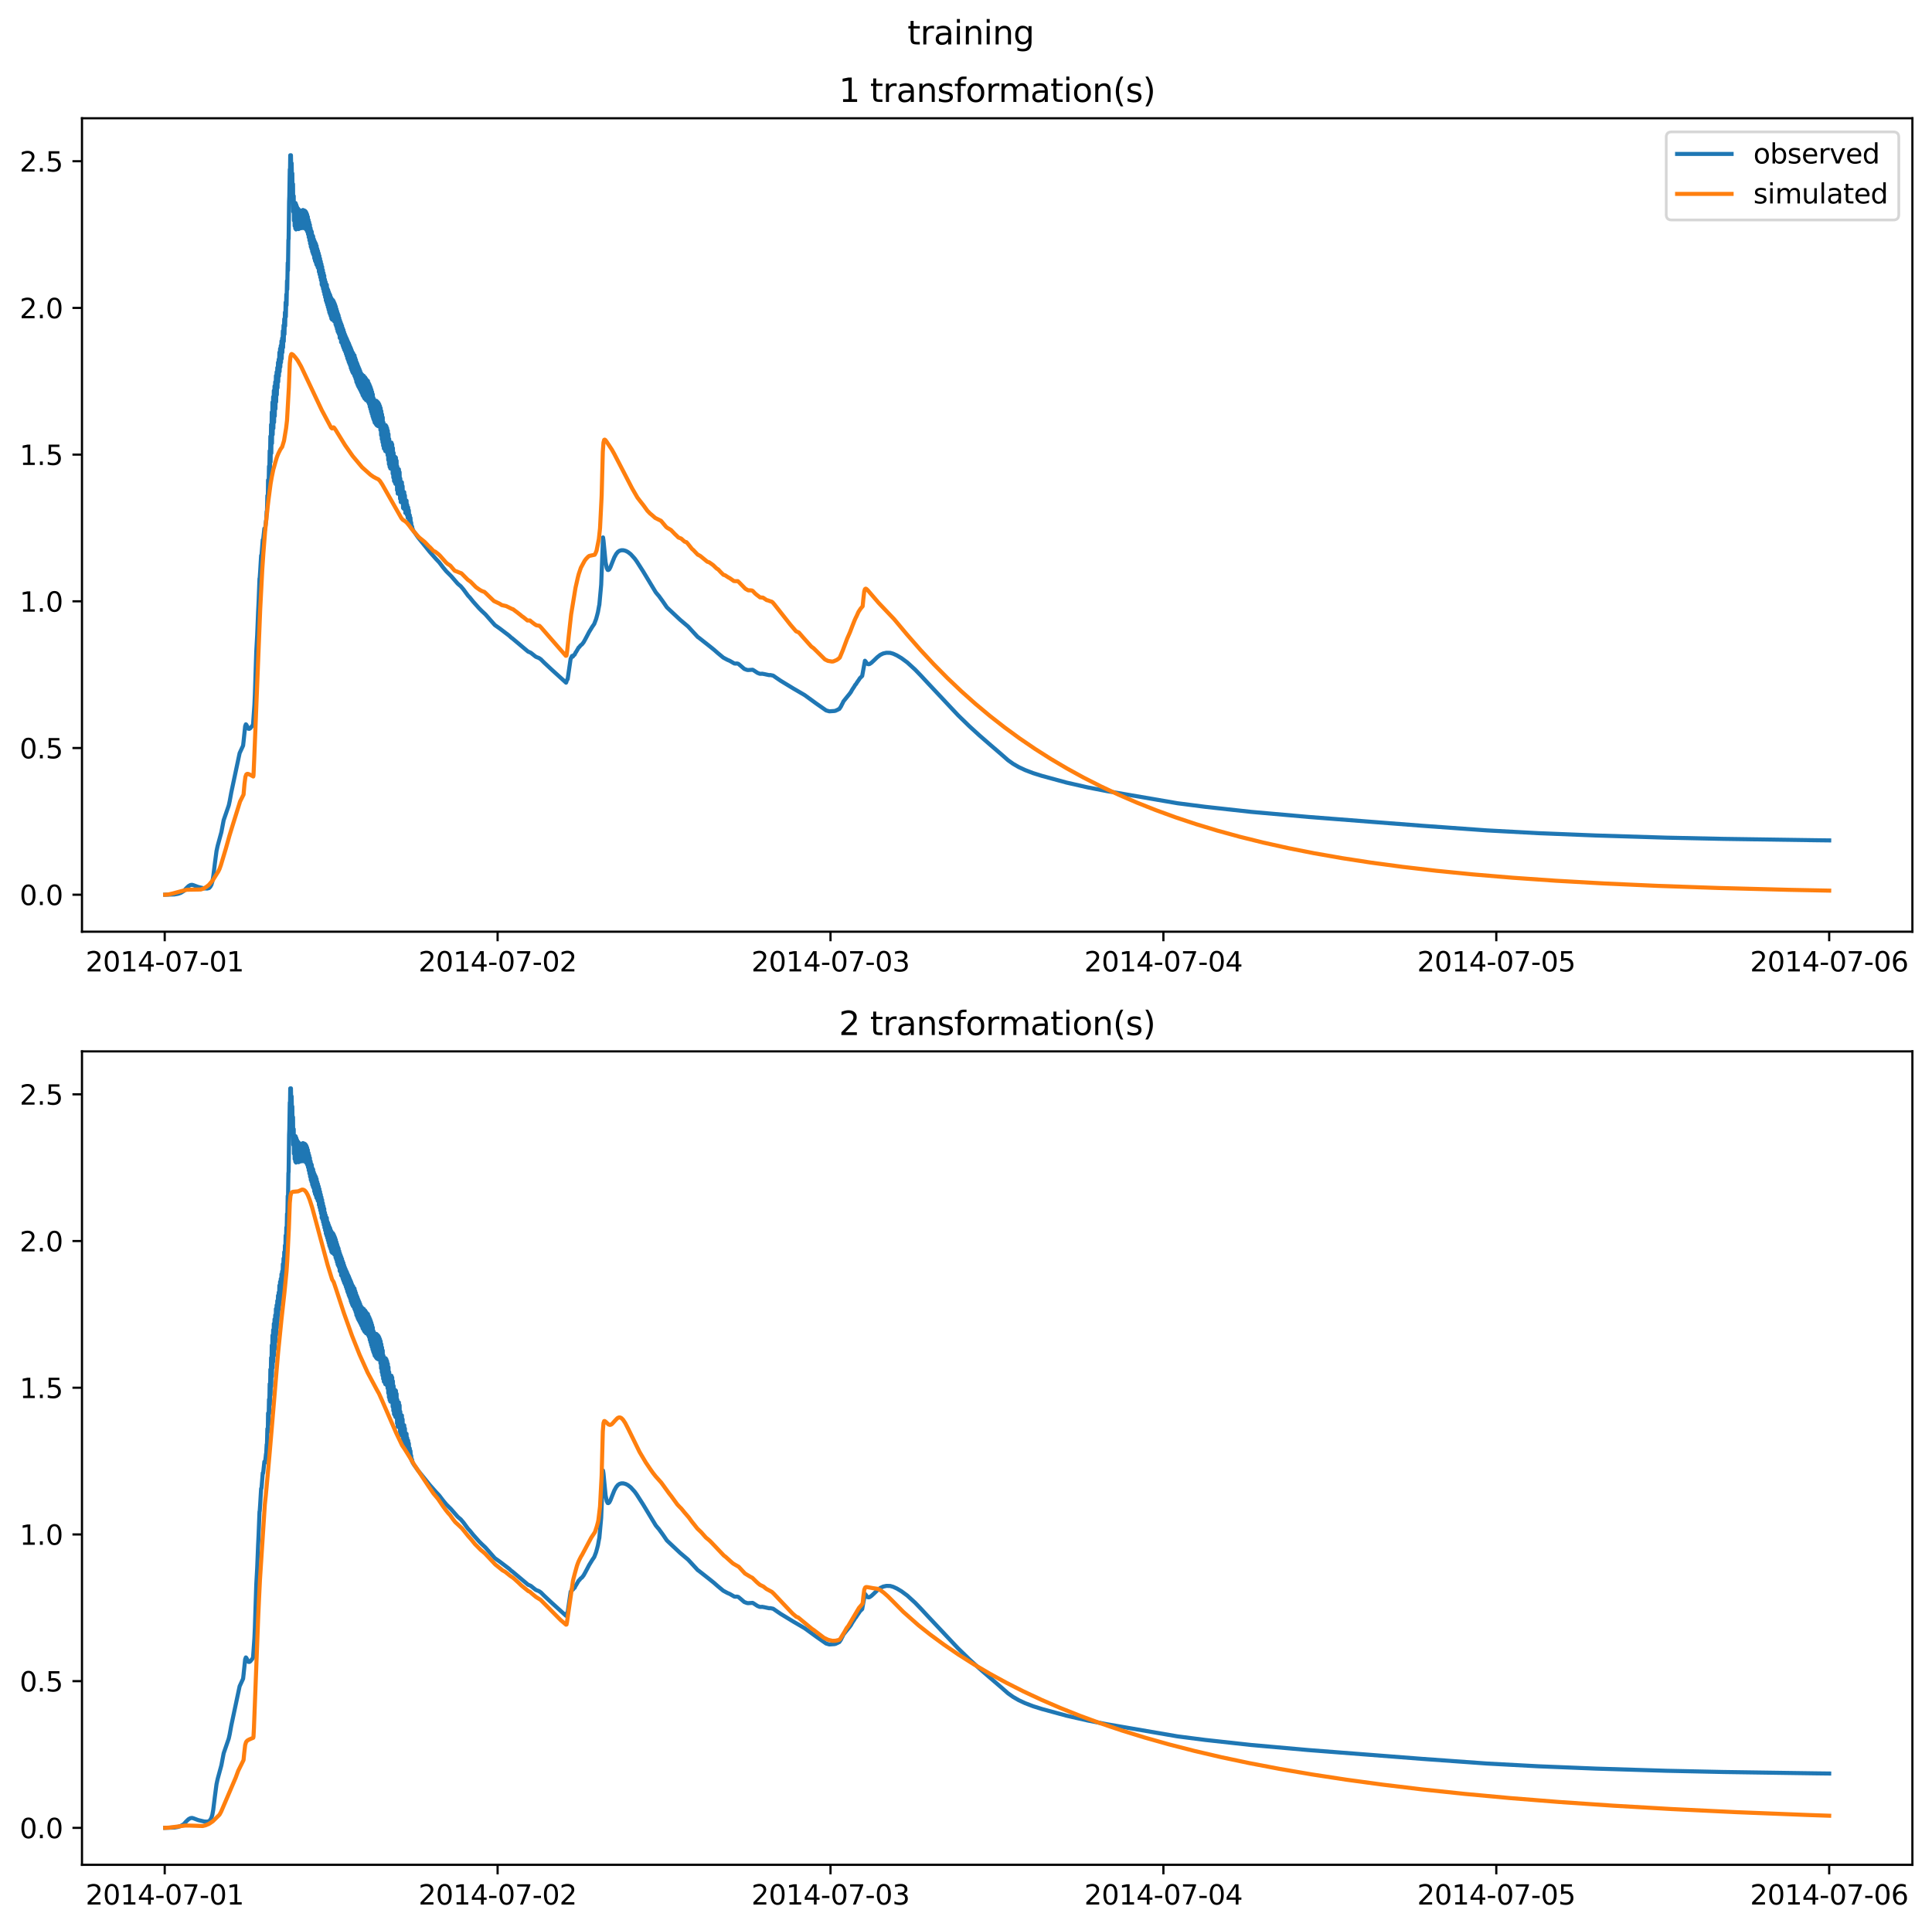 <?xml version="1.0" encoding="utf-8" standalone="no"?>
<!DOCTYPE svg PUBLIC "-//W3C//DTD SVG 1.1//EN"
  "http://www.w3.org/Graphics/SVG/1.1/DTD/svg11.dtd">
<svg xmlns:xlink="http://www.w3.org/1999/xlink" width="709.427pt" height="708.798pt" viewBox="0 0 709.427 708.798" xmlns="http://www.w3.org/2000/svg" version="1.1">
 <defs>
  <style type="text/css">*{stroke-linejoin: round; stroke-linecap: butt}</style>
 </defs>
 <g id="figure_1">
  <g id="patch_1">
   <path d="M 0 708.798 
L 709.427 708.798 
L 709.427 0 
L 0 0 
z
" style="fill: #ffffff"/>
  </g>
  <g id="axes_1">
   <g id="patch_2">
    <path d="M 30.103 342.2 
L 702.227 342.2 
L 702.227 43.44 
L 30.103 43.44 
z
" style="fill: #ffffff"/>
   </g>
   <g id="matplotlib.axis_1">
    <g id="xtick_1">
     <g id="line2d_1">
      <defs>
       <path id="m33cae1b3e8" d="M 0 0 
L 0 3.5 
" style="stroke: #000000; stroke-width: 0.8"/>
      </defs>
      <g>
       <use xlink:href="#m33cae1b3e8" x="60.484" y="342.2" style="stroke: #000000; stroke-width: 0.8"/>
      </g>
     </g>
     <g id="text_1">
      <!-- 2014-07-01 -->
      <g transform="translate(31.427 356.798) scale(0.1 -0.1)">
       <defs>
        <path id="DejaVuSans-32" d="M 1228 531 
L 3431 531 
L 3431 0 
L 469 0 
L 469 531 
Q 828 903 1448 1529 
Q 2069 2156 2228 2338 
Q 2531 2678 2651 2914 
Q 2772 3150 2772 3378 
Q 2772 3750 2511 3984 
Q 2250 4219 1831 4219 
Q 1534 4219 1204 4116 
Q 875 4013 500 3803 
L 500 4441 
Q 881 4594 1212 4672 
Q 1544 4750 1819 4750 
Q 2544 4750 2975 4387 
Q 3406 4025 3406 3419 
Q 3406 3131 3298 2873 
Q 3191 2616 2906 2266 
Q 2828 2175 2409 1742 
Q 1991 1309 1228 531 
z
" transform="scale(0.016)"/>
        <path id="DejaVuSans-30" d="M 2034 4250 
Q 1547 4250 1301 3770 
Q 1056 3291 1056 2328 
Q 1056 1369 1301 889 
Q 1547 409 2034 409 
Q 2525 409 2770 889 
Q 3016 1369 3016 2328 
Q 3016 3291 2770 3770 
Q 2525 4250 2034 4250 
z
M 2034 4750 
Q 2819 4750 3233 4129 
Q 3647 3509 3647 2328 
Q 3647 1150 3233 529 
Q 2819 -91 2034 -91 
Q 1250 -91 836 529 
Q 422 1150 422 2328 
Q 422 3509 836 4129 
Q 1250 4750 2034 4750 
z
" transform="scale(0.016)"/>
        <path id="DejaVuSans-31" d="M 794 531 
L 1825 531 
L 1825 4091 
L 703 3866 
L 703 4441 
L 1819 4666 
L 2450 4666 
L 2450 531 
L 3481 531 
L 3481 0 
L 794 0 
L 794 531 
z
" transform="scale(0.016)"/>
        <path id="DejaVuSans-34" d="M 2419 4116 
L 825 1625 
L 2419 1625 
L 2419 4116 
z
M 2253 4666 
L 3047 4666 
L 3047 1625 
L 3713 1625 
L 3713 1100 
L 3047 1100 
L 3047 0 
L 2419 0 
L 2419 1100 
L 313 1100 
L 313 1709 
L 2253 4666 
z
" transform="scale(0.016)"/>
        <path id="DejaVuSans-2d" d="M 313 2009 
L 1997 2009 
L 1997 1497 
L 313 1497 
L 313 2009 
z
" transform="scale(0.016)"/>
        <path id="DejaVuSans-37" d="M 525 4666 
L 3525 4666 
L 3525 4397 
L 1831 0 
L 1172 0 
L 2766 4134 
L 525 4134 
L 525 4666 
z
" transform="scale(0.016)"/>
       </defs>
       <use xlink:href="#DejaVuSans-32"/>
       <use xlink:href="#DejaVuSans-30" x="63.623"/>
       <use xlink:href="#DejaVuSans-31" x="127.246"/>
       <use xlink:href="#DejaVuSans-34" x="190.869"/>
       <use xlink:href="#DejaVuSans-2d" x="254.492"/>
       <use xlink:href="#DejaVuSans-30" x="290.576"/>
       <use xlink:href="#DejaVuSans-37" x="354.199"/>
       <use xlink:href="#DejaVuSans-2d" x="417.822"/>
       <use xlink:href="#DejaVuSans-30" x="453.906"/>
       <use xlink:href="#DejaVuSans-31" x="517.529"/>
      </g>
     </g>
    </g>
    <g id="xtick_2">
     <g id="line2d_2">
      <g>
       <use xlink:href="#m33cae1b3e8" x="182.723" y="342.2" style="stroke: #000000; stroke-width: 0.8"/>
      </g>
     </g>
     <g id="text_2">
      <!-- 2014-07-02 -->
      <g transform="translate(153.665 356.798) scale(0.1 -0.1)">
       <use xlink:href="#DejaVuSans-32"/>
       <use xlink:href="#DejaVuSans-30" x="63.623"/>
       <use xlink:href="#DejaVuSans-31" x="127.246"/>
       <use xlink:href="#DejaVuSans-34" x="190.869"/>
       <use xlink:href="#DejaVuSans-2d" x="254.492"/>
       <use xlink:href="#DejaVuSans-30" x="290.576"/>
       <use xlink:href="#DejaVuSans-37" x="354.199"/>
       <use xlink:href="#DejaVuSans-2d" x="417.822"/>
       <use xlink:href="#DejaVuSans-30" x="453.906"/>
       <use xlink:href="#DejaVuSans-32" x="517.529"/>
      </g>
     </g>
    </g>
    <g id="xtick_3">
     <g id="line2d_3">
      <g>
       <use xlink:href="#m33cae1b3e8" x="304.961" y="342.2" style="stroke: #000000; stroke-width: 0.8"/>
      </g>
     </g>
     <g id="text_3">
      <!-- 2014-07-03 -->
      <g transform="translate(275.903 356.798) scale(0.1 -0.1)">
       <defs>
        <path id="DejaVuSans-33" d="M 2597 2516 
Q 3050 2419 3304 2112 
Q 3559 1806 3559 1356 
Q 3559 666 3084 287 
Q 2609 -91 1734 -91 
Q 1441 -91 1130 -33 
Q 819 25 488 141 
L 488 750 
Q 750 597 1062 519 
Q 1375 441 1716 441 
Q 2309 441 2620 675 
Q 2931 909 2931 1356 
Q 2931 1769 2642 2001 
Q 2353 2234 1838 2234 
L 1294 2234 
L 1294 2753 
L 1863 2753 
Q 2328 2753 2575 2939 
Q 2822 3125 2822 3475 
Q 2822 3834 2567 4026 
Q 2313 4219 1838 4219 
Q 1578 4219 1281 4162 
Q 984 4106 628 3988 
L 628 4550 
Q 988 4650 1302 4700 
Q 1616 4750 1894 4750 
Q 2613 4750 3031 4423 
Q 3450 4097 3450 3541 
Q 3450 3153 3228 2886 
Q 3006 2619 2597 2516 
z
" transform="scale(0.016)"/>
       </defs>
       <use xlink:href="#DejaVuSans-32"/>
       <use xlink:href="#DejaVuSans-30" x="63.623"/>
       <use xlink:href="#DejaVuSans-31" x="127.246"/>
       <use xlink:href="#DejaVuSans-34" x="190.869"/>
       <use xlink:href="#DejaVuSans-2d" x="254.492"/>
       <use xlink:href="#DejaVuSans-30" x="290.576"/>
       <use xlink:href="#DejaVuSans-37" x="354.199"/>
       <use xlink:href="#DejaVuSans-2d" x="417.822"/>
       <use xlink:href="#DejaVuSans-30" x="453.906"/>
       <use xlink:href="#DejaVuSans-33" x="517.529"/>
      </g>
     </g>
    </g>
    <g id="xtick_4">
     <g id="line2d_4">
      <g>
       <use xlink:href="#m33cae1b3e8" x="427.199" y="342.2" style="stroke: #000000; stroke-width: 0.8"/>
      </g>
     </g>
     <g id="text_4">
      <!-- 2014-07-04 -->
      <g transform="translate(398.141 356.798) scale(0.1 -0.1)">
       <use xlink:href="#DejaVuSans-32"/>
       <use xlink:href="#DejaVuSans-30" x="63.623"/>
       <use xlink:href="#DejaVuSans-31" x="127.246"/>
       <use xlink:href="#DejaVuSans-34" x="190.869"/>
       <use xlink:href="#DejaVuSans-2d" x="254.492"/>
       <use xlink:href="#DejaVuSans-30" x="290.576"/>
       <use xlink:href="#DejaVuSans-37" x="354.199"/>
       <use xlink:href="#DejaVuSans-2d" x="417.822"/>
       <use xlink:href="#DejaVuSans-30" x="453.906"/>
       <use xlink:href="#DejaVuSans-34" x="517.529"/>
      </g>
     </g>
    </g>
    <g id="xtick_5">
     <g id="line2d_5">
      <g>
       <use xlink:href="#m33cae1b3e8" x="549.437" y="342.2" style="stroke: #000000; stroke-width: 0.8"/>
      </g>
     </g>
     <g id="text_5">
      <!-- 2014-07-05 -->
      <g transform="translate(520.38 356.798) scale(0.1 -0.1)">
       <defs>
        <path id="DejaVuSans-35" d="M 691 4666 
L 3169 4666 
L 3169 4134 
L 1269 4134 
L 1269 2991 
Q 1406 3038 1543 3061 
Q 1681 3084 1819 3084 
Q 2600 3084 3056 2656 
Q 3513 2228 3513 1497 
Q 3513 744 3044 326 
Q 2575 -91 1722 -91 
Q 1428 -91 1123 -41 
Q 819 9 494 109 
L 494 744 
Q 775 591 1075 516 
Q 1375 441 1709 441 
Q 2250 441 2565 725 
Q 2881 1009 2881 1497 
Q 2881 1984 2565 2268 
Q 2250 2553 1709 2553 
Q 1456 2553 1204 2497 
Q 953 2441 691 2322 
L 691 4666 
z
" transform="scale(0.016)"/>
       </defs>
       <use xlink:href="#DejaVuSans-32"/>
       <use xlink:href="#DejaVuSans-30" x="63.623"/>
       <use xlink:href="#DejaVuSans-31" x="127.246"/>
       <use xlink:href="#DejaVuSans-34" x="190.869"/>
       <use xlink:href="#DejaVuSans-2d" x="254.492"/>
       <use xlink:href="#DejaVuSans-30" x="290.576"/>
       <use xlink:href="#DejaVuSans-37" x="354.199"/>
       <use xlink:href="#DejaVuSans-2d" x="417.822"/>
       <use xlink:href="#DejaVuSans-30" x="453.906"/>
       <use xlink:href="#DejaVuSans-35" x="517.529"/>
      </g>
     </g>
    </g>
    <g id="xtick_6">
     <g id="line2d_6">
      <g>
       <use xlink:href="#m33cae1b3e8" x="671.676" y="342.2" style="stroke: #000000; stroke-width: 0.8"/>
      </g>
     </g>
     <g id="text_6">
      <!-- 2014-07-06 -->
      <g transform="translate(642.618 356.798) scale(0.1 -0.1)">
       <defs>
        <path id="DejaVuSans-36" d="M 2113 2584 
Q 1688 2584 1439 2293 
Q 1191 2003 1191 1497 
Q 1191 994 1439 701 
Q 1688 409 2113 409 
Q 2538 409 2786 701 
Q 3034 994 3034 1497 
Q 3034 2003 2786 2293 
Q 2538 2584 2113 2584 
z
M 3366 4563 
L 3366 3988 
Q 3128 4100 2886 4159 
Q 2644 4219 2406 4219 
Q 1781 4219 1451 3797 
Q 1122 3375 1075 2522 
Q 1259 2794 1537 2939 
Q 1816 3084 2150 3084 
Q 2853 3084 3261 2657 
Q 3669 2231 3669 1497 
Q 3669 778 3244 343 
Q 2819 -91 2113 -91 
Q 1303 -91 875 529 
Q 447 1150 447 2328 
Q 447 3434 972 4092 
Q 1497 4750 2381 4750 
Q 2619 4750 2861 4703 
Q 3103 4656 3366 4563 
z
" transform="scale(0.016)"/>
       </defs>
       <use xlink:href="#DejaVuSans-32"/>
       <use xlink:href="#DejaVuSans-30" x="63.623"/>
       <use xlink:href="#DejaVuSans-31" x="127.246"/>
       <use xlink:href="#DejaVuSans-34" x="190.869"/>
       <use xlink:href="#DejaVuSans-2d" x="254.492"/>
       <use xlink:href="#DejaVuSans-30" x="290.576"/>
       <use xlink:href="#DejaVuSans-37" x="354.199"/>
       <use xlink:href="#DejaVuSans-2d" x="417.822"/>
       <use xlink:href="#DejaVuSans-30" x="453.906"/>
       <use xlink:href="#DejaVuSans-36" x="517.529"/>
      </g>
     </g>
    </g>
   </g>
   <g id="matplotlib.axis_2">
    <g id="ytick_1">
     <g id="line2d_7">
      <defs>
       <path id="m5d191b5582" d="M 0 0 
L -3.5 0 
" style="stroke: #000000; stroke-width: 0.8"/>
      </defs>
      <g>
       <use xlink:href="#m5d191b5582" x="30.103" y="328.619" style="stroke: #000000; stroke-width: 0.8"/>
      </g>
     </g>
     <g id="text_7">
      <!-- 0.0 -->
      <g transform="translate(7.2 332.419) scale(0.1 -0.1)">
       <defs>
        <path id="DejaVuSans-2e" d="M 684 794 
L 1344 794 
L 1344 0 
L 684 0 
L 684 794 
z
" transform="scale(0.016)"/>
       </defs>
       <use xlink:href="#DejaVuSans-30"/>
       <use xlink:href="#DejaVuSans-2e" x="63.623"/>
       <use xlink:href="#DejaVuSans-30" x="95.41"/>
      </g>
     </g>
    </g>
    <g id="ytick_2">
     <g id="line2d_8">
      <g>
       <use xlink:href="#m5d191b5582" x="30.103" y="274.737" style="stroke: #000000; stroke-width: 0.8"/>
      </g>
     </g>
     <g id="text_8">
      <!-- 0.5 -->
      <g transform="translate(7.2 278.536) scale(0.1 -0.1)">
       <use xlink:href="#DejaVuSans-30"/>
       <use xlink:href="#DejaVuSans-2e" x="63.623"/>
       <use xlink:href="#DejaVuSans-35" x="95.41"/>
      </g>
     </g>
    </g>
    <g id="ytick_3">
     <g id="line2d_9">
      <g>
       <use xlink:href="#m5d191b5582" x="30.103" y="220.854" style="stroke: #000000; stroke-width: 0.8"/>
      </g>
     </g>
     <g id="text_9">
      <!-- 1.0 -->
      <g transform="translate(7.2 224.654) scale(0.1 -0.1)">
       <use xlink:href="#DejaVuSans-31"/>
       <use xlink:href="#DejaVuSans-2e" x="63.623"/>
       <use xlink:href="#DejaVuSans-30" x="95.41"/>
      </g>
     </g>
    </g>
    <g id="ytick_4">
     <g id="line2d_10">
      <g>
       <use xlink:href="#m5d191b5582" x="30.103" y="166.972" style="stroke: #000000; stroke-width: 0.8"/>
      </g>
     </g>
     <g id="text_10">
      <!-- 1.5 -->
      <g transform="translate(7.2 170.771) scale(0.1 -0.1)">
       <use xlink:href="#DejaVuSans-31"/>
       <use xlink:href="#DejaVuSans-2e" x="63.623"/>
       <use xlink:href="#DejaVuSans-35" x="95.41"/>
      </g>
     </g>
    </g>
    <g id="ytick_5">
     <g id="line2d_11">
      <g>
       <use xlink:href="#m5d191b5582" x="30.103" y="113.09" style="stroke: #000000; stroke-width: 0.8"/>
      </g>
     </g>
     <g id="text_11">
      <!-- 2.0 -->
      <g transform="translate(7.2 116.889) scale(0.1 -0.1)">
       <use xlink:href="#DejaVuSans-32"/>
       <use xlink:href="#DejaVuSans-2e" x="63.623"/>
       <use xlink:href="#DejaVuSans-30" x="95.41"/>
      </g>
     </g>
    </g>
    <g id="ytick_6">
     <g id="line2d_12">
      <g>
       <use xlink:href="#m5d191b5582" x="30.103" y="59.207" style="stroke: #000000; stroke-width: 0.8"/>
      </g>
     </g>
     <g id="text_12">
      <!-- 2.5 -->
      <g transform="translate(7.2 63.006) scale(0.1 -0.1)">
       <use xlink:href="#DejaVuSans-32"/>
       <use xlink:href="#DejaVuSans-2e" x="63.623"/>
       <use xlink:href="#DejaVuSans-35" x="95.41"/>
      </g>
     </g>
    </g>
   </g>
   <g id="line2d_13">
    <path d="M 60.654 328.619 
L 64.05 328.514 
L 65.323 328.287 
L 66.427 327.901 
L 67.53 327.226 
L 68.294 326.343 
L 69.228 325.446 
L 69.907 325.065 
L 70.501 324.975 
L 71.01 325.108 
L 72.793 325.779 
L 75 326.293 
L 76.104 326.343 
L 76.783 326.154 
L 77.207 325.693 
L 77.632 324.944 
L 77.971 323.81 
L 78.311 321.937 
L 78.905 317.096 
L 79.499 312.608 
L 79.924 310.647 
L 81.282 305.674 
L 82.131 301.238 
L 83.998 295.823 
L 84.338 294.28 
L 84.932 291.025 
L 87.988 276.624 
L 89.261 273.849 
L 89.431 272.386 
L 90.025 266.703 
L 90.28 266.028 
L 90.45 266.177 
L 91.214 267.656 
L 91.553 267.682 
L 91.893 267.485 
L 92.657 266.542 
L 92.912 266.14 
L 93.421 258.951 
L 93.591 255.141 
L 94.1 239.333 
L 94.439 233.182 
L 94.779 224.649 
L 94.949 221.25 
L 95.288 212.495 
L 95.373 212.249 
L 95.543 209.692 
L 95.883 204.004 
L 95.967 204.058 
L 96.052 203.59 
L 96.477 198.272 
L 96.562 198.483 
L 96.647 198.136 
L 97.071 194.131 
L 97.241 194.578 
L 97.326 194.413 
L 97.495 192.965 
L 97.665 191.317 
L 97.75 191.094 
L 97.92 187.829 
L 98.005 188.812 
L 98.175 182.044 
L 98.259 183.406 
L 98.344 183.279 
L 98.429 176.32 
L 98.514 177.646 
L 98.599 180.552 
L 98.769 171.27 
L 98.854 176.497 
L 99.023 165.567 
L 99.108 173.222 
L 99.278 160.258 
L 99.363 169.624 
L 99.533 155.958 
L 99.618 166.455 
L 99.787 151.391 
L 99.872 162.832 
L 100.042 147.747 
L 100.127 159.616 
L 100.297 145.752 
L 100.382 157.306 
L 100.551 143.459 
L 100.636 155.106 
L 100.806 141.796 
L 100.891 152.827 
L 101.061 140.298 
L 101.146 150.168 
L 101.315 137.999 
L 101.4 147.598 
L 101.57 136.644 
L 101.655 145 
L 101.825 135.049 
L 101.91 142.428 
L 102.079 133.131 
L 102.164 140.221 
L 102.334 131.966 
L 102.419 138.134 
L 102.589 129.425 
L 102.674 136.483 
L 102.843 128.047 
L 102.928 134.775 
L 103.098 126.957 
L 103.183 133.114 
L 103.353 125.268 
L 103.438 131.727 
L 103.607 124.208 
L 103.692 129.438 
L 103.862 121.541 
L 103.947 127.63 
L 104.117 119.484 
L 104.202 125.375 
L 104.371 117.154 
L 104.456 122.756 
L 104.626 114.713 
L 104.711 119.709 
L 104.881 111.055 
L 104.966 116.34 
L 105.135 108.113 
L 105.22 112.096 
L 105.39 103.129 
L 105.475 106.279 
L 105.645 96.539 
L 105.73 99.355 
L 105.899 88.188 
L 105.984 87.643 
L 106.154 74.062 
L 106.239 72.159 
L 106.409 62.196 
L 106.494 63.504 
L 106.578 57.028 
L 106.748 62.984 
L 106.833 57.02 
L 107.003 65.706 
L 107.088 59.942 
L 107.258 68.635 
L 107.342 63.689 
L 107.427 73.266 
L 107.512 70.455 
L 107.597 67.599 
L 107.682 77.772 
L 107.852 71.991 
L 107.937 81.02 
L 108.022 74.856 
L 108.106 75.452 
L 108.191 82.981 
L 108.276 74.692 
L 108.446 83.924 
L 108.531 74.589 
L 108.701 84.271 
L 108.786 75.202 
L 108.955 83.19 
L 109.04 75.898 
L 109.125 83.674 
L 109.21 82.143 
L 109.295 76.551 
L 109.38 83.487 
L 109.549 76.716 
L 109.634 84.137 
L 109.804 77.564 
L 109.889 83.92 
L 110.059 78.057 
L 110.144 83.913 
L 110.313 77.33 
L 110.398 83.783 
L 110.483 77.526 
L 110.568 78.023 
L 110.653 83.79 
L 110.738 77.527 
L 110.823 78.532 
L 110.908 83.765 
L 110.993 77.569 
L 111.077 79.35 
L 111.162 83.649 
L 111.247 77.12 
L 111.417 83.764 
L 111.502 77.345 
L 111.672 83.787 
L 111.757 77.317 
L 111.926 83.725 
L 112.011 77.465 
L 112.181 83.758 
L 112.266 77.735 
L 112.436 84.405 
L 112.521 78.171 
L 112.605 84.498 
L 112.69 84.485 
L 112.775 78.799 
L 112.86 85.168 
L 112.945 83.739 
L 113.03 79.624 
L 113.115 86.028 
L 113.2 84.361 
L 113.285 80.742 
L 113.369 87.146 
L 113.454 85.18 
L 113.539 81.649 
L 113.624 88.291 
L 113.794 82.569 
L 113.879 89.468 
L 114.049 83.813 
L 114.133 90.625 
L 114.303 84.769 
L 114.388 91.358 
L 114.473 85.144 
L 114.558 86.606 
L 114.643 92.391 
L 114.728 86.347 
L 114.813 88.158 
L 114.897 93.111 
L 114.982 86.806 
L 115.152 93.685 
L 115.237 87.839 
L 115.407 94.861 
L 115.492 88.508 
L 115.661 95.741 
L 115.746 89.062 
L 115.916 96.292 
L 116.001 89.556 
L 116.171 97.15 
L 116.256 90.31 
L 116.425 97.532 
L 116.51 91.385 
L 116.68 98.269 
L 116.765 92.179 
L 116.935 98.618 
L 117.02 93.046 
L 117.105 99.843 
L 117.189 99.198 
L 117.274 93.94 
L 117.359 100.785 
L 117.444 100.708 
L 117.529 94.967 
L 117.614 101.851 
L 117.699 99.98 
L 117.784 96.002 
L 117.868 102.913 
L 117.953 100.812 
L 118.038 96.996 
L 118.123 104.528 
L 118.293 97.981 
L 118.378 105.122 
L 118.548 99.192 
L 118.632 106.119 
L 118.802 100.284 
L 118.887 107.137 
L 119.057 101.223 
L 119.142 108.197 
L 119.312 102.659 
L 119.396 109.185 
L 119.566 103.562 
L 119.651 110.359 
L 119.821 104.589 
L 119.906 111.086 
L 119.991 104.555 
L 120.076 105.956 
L 120.16 111.931 
L 120.245 105.968 
L 120.33 107.076 
L 120.415 112.832 
L 120.5 106.498 
L 120.585 108.336 
L 120.67 113.755 
L 120.755 107.259 
L 120.84 109.452 
L 120.924 114.742 
L 121.009 107.921 
L 121.179 115.405 
L 121.264 108.462 
L 121.434 116.117 
L 121.519 109.229 
L 121.688 117.02 
L 121.773 109.68 
L 121.943 117.389 
L 122.028 110.193 
L 122.198 117.467 
L 122.283 110.257 
L 122.452 117.079 
L 122.537 110.715 
L 122.707 118.024 
L 122.792 111.296 
L 122.962 117.628 
L 123.047 111.893 
L 123.216 119.183 
L 123.301 112.621 
L 123.471 119.872 
L 123.556 113.525 
L 123.726 120.795 
L 123.811 114.354 
L 123.98 121.716 
L 124.065 115.163 
L 124.235 122.224 
L 124.32 115.817 
L 124.49 122.774 
L 124.575 116.773 
L 124.744 124.1 
L 124.829 117.637 
L 124.999 124.394 
L 125.084 118.358 
L 125.254 125.688 
L 125.339 119.017 
L 125.508 125.956 
L 125.593 119.685 
L 125.763 126.635 
L 125.848 120.535 
L 125.933 127.2 
L 126.018 126.634 
L 126.103 121.163 
L 126.187 127.856 
L 126.272 127.826 
L 126.357 122.014 
L 126.442 128.535 
L 126.527 128.426 
L 126.612 122.74 
L 126.782 129.221 
L 126.867 123.359 
L 127.036 129.99 
L 127.121 123.975 
L 127.291 130.705 
L 127.376 124.484 
L 127.546 131.602 
L 127.631 125.13 
L 127.8 132.215 
L 127.885 125.699 
L 128.055 133.003 
L 128.14 126.206 
L 128.31 133.583 
L 128.395 126.879 
L 128.564 134.219 
L 128.649 127.472 
L 128.819 135.162 
L 128.904 128.036 
L 129.074 135.833 
L 129.159 128.714 
L 129.328 136.483 
L 129.413 129.348 
L 129.583 136.999 
L 129.668 129.705 
L 129.838 137.217 
L 129.923 130.28 
L 130.092 137.909 
L 130.177 130.536 
L 130.347 138.486 
L 130.432 131.445 
L 130.602 139.243 
L 130.687 132.186 
L 130.856 140.254 
L 130.941 133.028 
L 131.111 140.81 
L 131.196 133.593 
L 131.366 141.489 
L 131.451 134.295 
L 131.535 136.043 
L 131.62 142.005 
L 131.705 134.919 
L 131.79 136.383 
L 131.875 142.442 
L 131.96 135.498 
L 132.045 136.623 
L 132.13 142.937 
L 132.215 136.15 
L 132.299 136.826 
L 132.384 143.395 
L 132.554 136.982 
L 132.639 143.984 
L 132.809 137.774 
L 132.894 144.447 
L 133.063 137.652 
L 133.148 145.175 
L 133.318 137.956 
L 133.403 145.531 
L 133.573 138.043 
L 133.658 146.037 
L 133.827 138.533 
L 133.912 146.44 
L 134.082 138.624 
L 134.167 146.595 
L 134.337 139.037 
L 134.422 146.982 
L 134.506 144.703 
L 134.591 139.394 
L 134.676 147.03 
L 134.761 145.589 
L 134.846 139.734 
L 134.931 146.991 
L 135.016 146.578 
L 135.101 139.897 
L 135.186 147.684 
L 135.27 147.455 
L 135.355 140.63 
L 135.525 148.374 
L 135.61 141.13 
L 135.78 149.39 
L 135.865 141.725 
L 136.034 150.246 
L 136.119 142.366 
L 136.289 151.219 
L 136.374 143.103 
L 136.544 152.02 
L 136.629 143.931 
L 136.798 152.936 
L 136.883 144.838 
L 136.968 147.101 
L 137.053 153.724 
L 137.138 146.169 
L 137.223 147.564 
L 137.308 154.373 
L 137.393 146.724 
L 137.478 147.634 
L 137.562 155.174 
L 137.732 147.428 
L 137.817 155.485 
L 137.987 147.539 
L 138.072 155.874 
L 138.242 147.231 
L 138.326 156.204 
L 138.496 147.491 
L 138.581 156.376 
L 138.751 147.711 
L 138.836 156.519 
L 138.921 153.934 
L 139.006 148.045 
L 139.09 156.564 
L 139.175 155.316 
L 139.26 148.531 
L 139.43 156.789 
L 139.515 149.161 
L 139.685 157.926 
L 139.77 149.903 
L 139.939 159.821 
L 140.024 150.983 
L 140.194 161.285 
L 140.279 152.174 
L 140.449 162.431 
L 140.534 153.281 
L 140.703 163.698 
L 140.788 155.145 
L 140.873 156.192 
L 140.958 164.714 
L 141.128 156.348 
L 141.213 165.018 
L 141.382 156.094 
L 141.467 165.671 
L 141.637 156.18 
L 141.722 165.621 
L 141.807 162.929 
L 141.892 156.598 
L 141.977 166.037 
L 142.061 165.406 
L 142.146 157.253 
L 142.316 167.167 
L 142.401 158.167 
L 142.571 168.943 
L 142.656 159.432 
L 142.825 170.504 
L 142.91 161.239 
L 142.995 163.239 
L 143.08 171.479 
L 143.25 162.915 
L 143.335 172.062 
L 143.505 162.621 
L 143.589 172.132 
L 143.759 162.58 
L 143.844 171.657 
L 143.929 171.085 
L 144.014 163.207 
L 144.184 173.958 
L 144.269 164.559 
L 144.438 175.399 
L 144.523 166.306 
L 144.608 168.463 
L 144.693 176.667 
L 144.863 168.066 
L 144.948 177.1 
L 145.117 167.804 
L 145.202 177.728 
L 145.287 175.26 
L 145.372 168.074 
L 145.542 177.565 
L 145.627 169.2 
L 145.797 180.046 
L 145.881 171.319 
L 145.966 173.179 
L 146.051 181.319 
L 146.221 172.548 
L 146.306 181.364 
L 146.476 172.356 
L 146.645 180.879 
L 146.73 173.411 
L 146.9 183.19 
L 146.985 175.719 
L 147.07 177.854 
L 147.155 184.411 
L 147.325 177.066 
L 147.409 184.487 
L 147.579 177.141 
L 147.749 184.679 
L 147.834 178.563 
L 148.004 186.559 
L 148.173 180.854 
L 148.258 186.856 
L 148.428 180.747 
L 148.598 186.877 
L 148.683 181.956 
L 148.852 188.411 
L 149.022 183.698 
L 149.107 188.561 
L 149.277 183.884 
L 149.447 189.182 
L 149.532 185.402 
L 149.616 186.651 
L 149.701 190.176 
L 149.871 186.348 
L 150.041 190.137 
L 150.126 187.433 
L 150.296 191.524 
L 150.465 189.209 
L 150.55 191.904 
L 150.635 191.626 
L 150.72 190.185 
L 150.89 193.03 
L 150.975 191.88 
L 151.144 193.727 
L 151.229 193.524 
L 151.314 193.36 
L 151.484 194.416 
L 151.569 194.375 
L 151.824 194.979 
L 153.521 197.389 
L 156.917 201.593 
L 157.766 202.652 
L 160.143 205.347 
L 161.246 206.499 
L 162.689 208.387 
L 163.878 209.825 
L 165.66 211.598 
L 168.037 214.334 
L 168.801 215.002 
L 169.141 215.264 
L 170.159 216.457 
L 171.857 218.765 
L 172.536 219.479 
L 173.725 220.955 
L 175.847 223.334 
L 176.865 224.361 
L 178.224 225.629 
L 181.704 229.571 
L 183.487 230.83 
L 186.967 233.477 
L 187.731 234.194 
L 188.071 234.417 
L 193.928 239.338 
L 194.352 239.492 
L 194.947 239.781 
L 196.644 241.14 
L 196.984 241.32 
L 197.918 241.687 
L 198.597 242.148 
L 199.785 243.338 
L 202.502 245.879 
L 207.849 250.734 
L 207.934 250.575 
L 208.189 249.726 
L 208.444 249.443 
L 209.547 241.863 
L 209.632 241.885 
L 209.887 241.204 
L 210.057 240.919 
L 210.226 241.019 
L 210.311 241.169 
L 210.396 241.1 
L 210.736 240.562 
L 210.99 240.465 
L 211.415 239.549 
L 211.5 239.52 
L 212.518 237.76 
L 212.773 237.617 
L 213.112 237.117 
L 213.707 236.654 
L 214.301 235.89 
L 214.895 234.824 
L 215.744 233.225 
L 216.338 232.081 
L 217.102 230.835 
L 217.442 230.27 
L 218.206 229.161 
L 218.885 227.375 
L 219.309 225.81 
L 219.564 224.805 
L 219.988 222.485 
L 220.073 222.176 
L 220.752 214.772 
L 221.431 197.39 
L 221.601 198.494 
L 222.365 206.456 
L 222.79 208.611 
L 223.129 209.315 
L 223.384 209.35 
L 223.723 209.106 
L 224.148 208.3 
L 224.827 206.57 
L 225.591 204.672 
L 226.27 203.453 
L 226.864 202.723 
L 227.458 202.31 
L 228.138 202.099 
L 228.902 202.099 
L 229.75 202.325 
L 230.599 202.765 
L 231.618 203.561 
L 233.061 205.155 
L 233.825 206.221 
L 236.117 209.803 
L 240.786 217.531 
L 241.55 218.457 
L 241.889 218.825 
L 243.417 220.931 
L 244.86 223.04 
L 245.37 223.535 
L 249.699 227.604 
L 252.67 230.112 
L 256.235 233.981 
L 256.575 234.195 
L 260.565 237.335 
L 262.178 238.637 
L 263.536 239.832 
L 264.385 240.534 
L 265.573 241.52 
L 267.101 242.344 
L 267.95 242.703 
L 269.648 243.684 
L 269.987 243.712 
L 270.242 243.739 
L 270.497 243.664 
L 271.091 243.801 
L 271.94 244.503 
L 273.298 245.67 
L 274.232 246.025 
L 274.656 246.099 
L 276.354 245.988 
L 276.778 246.226 
L 278.136 247.12 
L 278.985 247.46 
L 279.495 247.478 
L 279.834 247.438 
L 280.598 247.572 
L 282.466 247.971 
L 282.805 247.921 
L 283.909 248.149 
L 284.927 248.858 
L 286.625 250.016 
L 291.379 252.912 
L 292.652 253.649 
L 295.454 255.291 
L 299.953 258.554 
L 303.348 260.922 
L 304.536 261.26 
L 306.404 261.135 
L 306.744 261.055 
L 306.913 261.008 
L 307.253 260.815 
L 307.508 260.743 
L 307.847 260.52 
L 308.187 260.388 
L 308.526 259.885 
L 308.781 259.512 
L 309.205 258.641 
L 309.375 258.344 
L 309.715 257.609 
L 311.497 255.398 
L 311.922 254.889 
L 312.261 254.425 
L 312.431 254.206 
L 312.771 253.572 
L 313.11 253.02 
L 313.45 252.513 
L 313.619 252.275 
L 314.044 251.537 
L 314.299 251.297 
L 314.638 250.734 
L 315.487 249.515 
L 315.742 249.108 
L 316.591 248.267 
L 317.609 242.681 
L 317.864 242.967 
L 318.458 243.824 
L 318.883 243.966 
L 319.307 243.884 
L 319.986 243.421 
L 321.005 242.474 
L 322.108 241.407 
L 323.212 240.538 
L 324.315 240.006 
L 325.504 239.752 
L 326.862 239.781 
L 327.965 240.098 
L 329.324 240.721 
L 331.021 241.734 
L 333.144 243.301 
L 336.03 245.937 
L 338.237 248.224 
L 340.614 250.785 
L 351.819 262.718 
L 355.894 266.679 
L 359.544 270.018 
L 363.703 273.631 
L 367.608 276.981 
L 370.155 279.223 
L 372.022 280.545 
L 374.059 281.73 
L 376.436 282.837 
L 379.323 283.944 
L 382.548 284.957 
L 391.631 287.432 
L 399.526 289.223 
L 406.317 290.539 
L 432.377 295.022 
L 442.479 296.323 
L 459.456 298.191 
L 480.339 300.041 
L 521.934 303.266 
L 545.957 304.993 
L 564.802 306.007 
L 586.024 306.861 
L 611.915 307.661 
L 632.882 308.105 
L 666.922 308.609 
L 671.676 308.666 
L 671.676 308.666 
" clip-path="url(#p7683e310ee)" style="fill: none; stroke: #1f77b4; stroke-width: 1.5; stroke-linecap: square"/>
   </g>
   <g id="line2d_14">
    <path d="M 60.654 328.619 
L 61.843 328.518 
L 63.371 328.17 
L 67.021 327.191 
L 68.634 326.785 
L 70.331 326.754 
L 73.727 326.699 
L 74.746 326.352 
L 75.849 325.681 
L 76.698 325.009 
L 78.141 323.297 
L 80.178 320.032 
L 80.603 319.166 
L 81.112 317.73 
L 82.895 311.79 
L 83.829 308.465 
L 84.253 306.938 
L 85.526 302.806 
L 88.158 294.368 
L 88.582 293.525 
L 89.431 291.835 
L 89.771 287.939 
L 90.11 285.32 
L 90.45 284.424 
L 90.789 284.223 
L 91.214 284.267 
L 92.148 284.714 
L 92.996 285.195 
L 93.081 284.771 
L 93.336 278.979 
L 95.543 223.816 
L 96.307 209.135 
L 96.731 202.914 
L 97.326 195.368 
L 97.58 192.825 
L 98.175 187.049 
L 98.599 183.501 
L 99.363 177.69 
L 99.787 175.247 
L 100.382 172.358 
L 100.551 171.823 
L 101.146 169.674 
L 101.57 168.225 
L 101.825 167.494 
L 102.249 166.481 
L 102.928 165.114 
L 103.353 164.48 
L 103.607 164.145 
L 104.286 161.902 
L 105.05 157.302 
L 105.39 154.423 
L 106.069 142.357 
L 106.409 133.413 
L 106.663 130.959 
L 106.918 130.137 
L 107.088 130.021 
L 107.597 130.285 
L 108.446 131.251 
L 109.295 132.372 
L 110.568 134.597 
L 118.123 150.584 
L 121.604 157.112 
L 121.943 157.369 
L 122.452 156.953 
L 122.707 157.114 
L 123.301 157.976 
L 126.697 163.486 
L 129.498 167.494 
L 132.978 171.637 
L 136.034 174.367 
L 137.138 175.141 
L 138.072 175.649 
L 138.921 176.044 
L 139.515 176.653 
L 140.364 177.938 
L 142.401 181.527 
L 147.409 190.331 
L 147.919 190.91 
L 148.683 191.392 
L 149.362 191.959 
L 150.211 192.984 
L 151.229 194.363 
L 153.521 197.003 
L 154.031 197.501 
L 155.983 199.076 
L 157.511 200.674 
L 157.935 201.04 
L 159.209 202.392 
L 159.803 202.617 
L 161.076 203.618 
L 161.671 204.207 
L 163.793 206.618 
L 164.387 207.132 
L 164.981 207.499 
L 165.406 207.798 
L 166.085 208.602 
L 166.934 209.586 
L 167.188 209.718 
L 167.698 209.881 
L 169.056 210.435 
L 169.395 210.535 
L 169.905 211.042 
L 171.772 212.924 
L 172.791 213.648 
L 174.743 215.636 
L 176.186 216.66 
L 176.95 217.073 
L 177.884 217.412 
L 178.393 217.884 
L 181.364 220.744 
L 183.402 221.698 
L 184.251 222.236 
L 185.864 222.602 
L 188.071 223.69 
L 188.41 223.776 
L 188.919 224.183 
L 189.938 224.939 
L 191.127 225.873 
L 191.636 226.314 
L 192.23 226.711 
L 193.673 227.896 
L 194.607 227.891 
L 195.201 228.408 
L 196.305 229.247 
L 196.984 229.666 
L 198.087 229.851 
L 198.682 230.446 
L 207.765 240.858 
L 207.934 240.839 
L 208.019 240.745 
L 208.274 238.926 
L 208.868 233.303 
L 209.717 225.679 
L 211.33 215.854 
L 212.179 212.127 
L 212.518 210.824 
L 213.282 208.552 
L 214.64 206.031 
L 214.895 205.657 
L 215.32 205.133 
L 216.084 204.368 
L 216.423 204.171 
L 218.375 203.748 
L 218.715 203.112 
L 219.055 202.233 
L 219.903 197.951 
L 220.328 194.023 
L 220.922 182.162 
L 221.347 165.923 
L 221.601 162.515 
L 221.856 161.56 
L 222.026 161.475 
L 222.28 161.608 
L 222.79 162.279 
L 224.657 165.109 
L 225.506 166.62 
L 232.127 179.394 
L 234.08 182.778 
L 235.183 184.206 
L 236.202 185.496 
L 237.73 187.602 
L 238.749 188.647 
L 239.343 189.123 
L 240.616 190.243 
L 242.738 191.293 
L 243.757 192.509 
L 244.606 193.523 
L 245.03 193.867 
L 246.388 194.659 
L 247.832 196.171 
L 248.426 196.721 
L 249.105 197.415 
L 250.123 197.805 
L 251.397 198.942 
L 252.076 199.14 
L 252.585 199.711 
L 254.113 201.626 
L 254.538 201.967 
L 256.235 203.741 
L 256.575 203.882 
L 257.169 204.218 
L 259.716 206.304 
L 260.395 206.523 
L 261.074 206.989 
L 261.923 207.611 
L 262.517 208.197 
L 263.196 208.831 
L 263.706 209.124 
L 264.639 210.129 
L 265.658 211.126 
L 266.252 211.295 
L 266.761 211.635 
L 267.525 212.125 
L 267.95 212.337 
L 269.478 213.409 
L 270.157 213.455 
L 270.921 213.451 
L 271.345 213.835 
L 273.722 216.259 
L 274.316 216.579 
L 274.741 216.829 
L 275.505 216.818 
L 276.099 216.874 
L 276.439 217.07 
L 277.288 217.987 
L 277.967 218.552 
L 278.391 218.858 
L 279.07 219.404 
L 280.174 219.505 
L 281.532 220.423 
L 281.956 220.503 
L 282.89 220.855 
L 283.315 220.959 
L 283.739 221.26 
L 284.588 222.286 
L 290.19 229.393 
L 292.313 231.864 
L 293.331 232.297 
L 294.859 234.055 
L 297.915 237.471 
L 298.764 238.096 
L 302.924 242.202 
L 304.027 242.734 
L 305.47 242.976 
L 305.98 242.928 
L 307.253 242.392 
L 307.847 241.975 
L 308.356 241.54 
L 309.46 238.896 
L 311.073 234.572 
L 312.091 232.256 
L 312.94 230.036 
L 313.874 227.669 
L 314.299 226.743 
L 314.468 226.446 
L 315.232 224.739 
L 315.996 223.573 
L 316.76 222.679 
L 317.015 220.04 
L 317.355 217.145 
L 317.609 216.395 
L 317.864 216.207 
L 318.119 216.301 
L 318.628 216.778 
L 322.618 221.405 
L 328.305 227.387 
L 332.974 232.962 
L 337.982 238.695 
L 342.906 243.993 
L 347.914 249.061 
L 353.007 253.9 
L 358.186 258.517 
L 363.449 262.915 
L 368.881 267.165 
L 374.399 271.197 
L 380.087 275.076 
L 385.859 278.743 
L 391.801 282.255 
L 397.913 285.609 
L 404.195 288.802 
L 410.731 291.872 
L 417.437 294.775 
L 424.398 297.545 
L 431.613 300.177 
L 439.168 302.694 
L 446.978 305.061 
L 455.212 307.322 
L 463.871 309.466 
L 472.954 311.483 
L 482.546 313.383 
L 492.732 315.17 
L 503.513 316.833 
L 515.058 318.387 
L 527.452 319.827 
L 540.864 321.158 
L 555.38 322.373 
L 571.338 323.481 
L 588.995 324.479 
L 608.689 325.366 
L 631.014 326.143 
L 656.82 326.814 
L 671.676 327.114 
L 671.676 327.114 
" clip-path="url(#p7683e310ee)" style="fill: none; stroke: #ff7f0e; stroke-width: 1.5; stroke-linecap: square"/>
   </g>
   <g id="patch_3">
    <path d="M 30.103 342.2 
L 30.103 43.44 
" style="fill: none; stroke: #000000; stroke-width: 0.8; stroke-linejoin: miter; stroke-linecap: square"/>
   </g>
   <g id="patch_4">
    <path d="M 702.227 342.2 
L 702.227 43.44 
" style="fill: none; stroke: #000000; stroke-width: 0.8; stroke-linejoin: miter; stroke-linecap: square"/>
   </g>
   <g id="patch_5">
    <path d="M 30.103 342.2 
L 702.227 342.2 
" style="fill: none; stroke: #000000; stroke-width: 0.8; stroke-linejoin: miter; stroke-linecap: square"/>
   </g>
   <g id="patch_6">
    <path d="M 30.103 43.44 
L 702.227 43.44 
" style="fill: none; stroke: #000000; stroke-width: 0.8; stroke-linejoin: miter; stroke-linecap: square"/>
   </g>
   <g id="text_13">
    <!-- 1 transformation(s) -->
    <g transform="translate(308.05 37.44) scale(0.12 -0.12)">
     <defs>
      <path id="DejaVuSans-20" transform="scale(0.016)"/>
      <path id="DejaVuSans-74" d="M 1172 4494 
L 1172 3500 
L 2356 3500 
L 2356 3053 
L 1172 3053 
L 1172 1153 
Q 1172 725 1289 603 
Q 1406 481 1766 481 
L 2356 481 
L 2356 0 
L 1766 0 
Q 1100 0 847 248 
Q 594 497 594 1153 
L 594 3053 
L 172 3053 
L 172 3500 
L 594 3500 
L 594 4494 
L 1172 4494 
z
" transform="scale(0.016)"/>
      <path id="DejaVuSans-72" d="M 2631 2963 
Q 2534 3019 2420 3045 
Q 2306 3072 2169 3072 
Q 1681 3072 1420 2755 
Q 1159 2438 1159 1844 
L 1159 0 
L 581 0 
L 581 3500 
L 1159 3500 
L 1159 2956 
Q 1341 3275 1631 3429 
Q 1922 3584 2338 3584 
Q 2397 3584 2469 3576 
Q 2541 3569 2628 3553 
L 2631 2963 
z
" transform="scale(0.016)"/>
      <path id="DejaVuSans-61" d="M 2194 1759 
Q 1497 1759 1228 1600 
Q 959 1441 959 1056 
Q 959 750 1161 570 
Q 1363 391 1709 391 
Q 2188 391 2477 730 
Q 2766 1069 2766 1631 
L 2766 1759 
L 2194 1759 
z
M 3341 1997 
L 3341 0 
L 2766 0 
L 2766 531 
Q 2569 213 2275 61 
Q 1981 -91 1556 -91 
Q 1019 -91 701 211 
Q 384 513 384 1019 
Q 384 1609 779 1909 
Q 1175 2209 1959 2209 
L 2766 2209 
L 2766 2266 
Q 2766 2663 2505 2880 
Q 2244 3097 1772 3097 
Q 1472 3097 1187 3025 
Q 903 2953 641 2809 
L 641 3341 
Q 956 3463 1253 3523 
Q 1550 3584 1831 3584 
Q 2591 3584 2966 3190 
Q 3341 2797 3341 1997 
z
" transform="scale(0.016)"/>
      <path id="DejaVuSans-6e" d="M 3513 2113 
L 3513 0 
L 2938 0 
L 2938 2094 
Q 2938 2591 2744 2837 
Q 2550 3084 2163 3084 
Q 1697 3084 1428 2787 
Q 1159 2491 1159 1978 
L 1159 0 
L 581 0 
L 581 3500 
L 1159 3500 
L 1159 2956 
Q 1366 3272 1645 3428 
Q 1925 3584 2291 3584 
Q 2894 3584 3203 3211 
Q 3513 2838 3513 2113 
z
" transform="scale(0.016)"/>
      <path id="DejaVuSans-73" d="M 2834 3397 
L 2834 2853 
Q 2591 2978 2328 3040 
Q 2066 3103 1784 3103 
Q 1356 3103 1142 2972 
Q 928 2841 928 2578 
Q 928 2378 1081 2264 
Q 1234 2150 1697 2047 
L 1894 2003 
Q 2506 1872 2764 1633 
Q 3022 1394 3022 966 
Q 3022 478 2636 193 
Q 2250 -91 1575 -91 
Q 1294 -91 989 -36 
Q 684 19 347 128 
L 347 722 
Q 666 556 975 473 
Q 1284 391 1588 391 
Q 1994 391 2212 530 
Q 2431 669 2431 922 
Q 2431 1156 2273 1281 
Q 2116 1406 1581 1522 
L 1381 1569 
Q 847 1681 609 1914 
Q 372 2147 372 2553 
Q 372 3047 722 3315 
Q 1072 3584 1716 3584 
Q 2034 3584 2315 3537 
Q 2597 3491 2834 3397 
z
" transform="scale(0.016)"/>
      <path id="DejaVuSans-66" d="M 2375 4863 
L 2375 4384 
L 1825 4384 
Q 1516 4384 1395 4259 
Q 1275 4134 1275 3809 
L 1275 3500 
L 2222 3500 
L 2222 3053 
L 1275 3053 
L 1275 0 
L 697 0 
L 697 3053 
L 147 3053 
L 147 3500 
L 697 3500 
L 697 3744 
Q 697 4328 969 4595 
Q 1241 4863 1831 4863 
L 2375 4863 
z
" transform="scale(0.016)"/>
      <path id="DejaVuSans-6f" d="M 1959 3097 
Q 1497 3097 1228 2736 
Q 959 2375 959 1747 
Q 959 1119 1226 758 
Q 1494 397 1959 397 
Q 2419 397 2687 759 
Q 2956 1122 2956 1747 
Q 2956 2369 2687 2733 
Q 2419 3097 1959 3097 
z
M 1959 3584 
Q 2709 3584 3137 3096 
Q 3566 2609 3566 1747 
Q 3566 888 3137 398 
Q 2709 -91 1959 -91 
Q 1206 -91 779 398 
Q 353 888 353 1747 
Q 353 2609 779 3096 
Q 1206 3584 1959 3584 
z
" transform="scale(0.016)"/>
      <path id="DejaVuSans-6d" d="M 3328 2828 
Q 3544 3216 3844 3400 
Q 4144 3584 4550 3584 
Q 5097 3584 5394 3201 
Q 5691 2819 5691 2113 
L 5691 0 
L 5113 0 
L 5113 2094 
Q 5113 2597 4934 2840 
Q 4756 3084 4391 3084 
Q 3944 3084 3684 2787 
Q 3425 2491 3425 1978 
L 3425 0 
L 2847 0 
L 2847 2094 
Q 2847 2600 2669 2842 
Q 2491 3084 2119 3084 
Q 1678 3084 1418 2786 
Q 1159 2488 1159 1978 
L 1159 0 
L 581 0 
L 581 3500 
L 1159 3500 
L 1159 2956 
Q 1356 3278 1631 3431 
Q 1906 3584 2284 3584 
Q 2666 3584 2933 3390 
Q 3200 3197 3328 2828 
z
" transform="scale(0.016)"/>
      <path id="DejaVuSans-69" d="M 603 3500 
L 1178 3500 
L 1178 0 
L 603 0 
L 603 3500 
z
M 603 4863 
L 1178 4863 
L 1178 4134 
L 603 4134 
L 603 4863 
z
" transform="scale(0.016)"/>
      <path id="DejaVuSans-28" d="M 1984 4856 
Q 1566 4138 1362 3434 
Q 1159 2731 1159 2009 
Q 1159 1288 1364 580 
Q 1569 -128 1984 -844 
L 1484 -844 
Q 1016 -109 783 600 
Q 550 1309 550 2009 
Q 550 2706 781 3412 
Q 1013 4119 1484 4856 
L 1984 4856 
z
" transform="scale(0.016)"/>
      <path id="DejaVuSans-29" d="M 513 4856 
L 1013 4856 
Q 1481 4119 1714 3412 
Q 1947 2706 1947 2009 
Q 1947 1309 1714 600 
Q 1481 -109 1013 -844 
L 513 -844 
Q 928 -128 1133 580 
Q 1338 1288 1338 2009 
Q 1338 2731 1133 3434 
Q 928 4138 513 4856 
z
" transform="scale(0.016)"/>
     </defs>
     <use xlink:href="#DejaVuSans-31"/>
     <use xlink:href="#DejaVuSans-20" x="63.623"/>
     <use xlink:href="#DejaVuSans-74" x="95.41"/>
     <use xlink:href="#DejaVuSans-72" x="134.619"/>
     <use xlink:href="#DejaVuSans-61" x="175.732"/>
     <use xlink:href="#DejaVuSans-6e" x="237.012"/>
     <use xlink:href="#DejaVuSans-73" x="300.391"/>
     <use xlink:href="#DejaVuSans-66" x="352.49"/>
     <use xlink:href="#DejaVuSans-6f" x="387.695"/>
     <use xlink:href="#DejaVuSans-72" x="448.877"/>
     <use xlink:href="#DejaVuSans-6d" x="488.24"/>
     <use xlink:href="#DejaVuSans-61" x="585.652"/>
     <use xlink:href="#DejaVuSans-74" x="646.932"/>
     <use xlink:href="#DejaVuSans-69" x="686.141"/>
     <use xlink:href="#DejaVuSans-6f" x="713.924"/>
     <use xlink:href="#DejaVuSans-6e" x="775.105"/>
     <use xlink:href="#DejaVuSans-28" x="838.484"/>
     <use xlink:href="#DejaVuSans-73" x="877.498"/>
     <use xlink:href="#DejaVuSans-29" x="929.598"/>
    </g>
   </g>
   <g id="legend_1">
    <g id="patch_7">
     <path d="M 613.833 80.796 
L 695.227 80.796 
Q 697.227 80.796 697.227 78.796 
L 697.227 50.44 
Q 697.227 48.44 695.227 48.44 
L 613.833 48.44 
Q 611.833 48.44 611.833 50.44 
L 611.833 78.796 
Q 611.833 80.796 613.833 80.796 
z
" style="fill: #ffffff; opacity: 0.8; stroke: #cccccc; stroke-linejoin: miter"/>
    </g>
    <g id="line2d_15">
     <path d="M 615.833 56.538 
L 625.833 56.538 
L 635.833 56.538 
" style="fill: none; stroke: #1f77b4; stroke-width: 1.5; stroke-linecap: square"/>
    </g>
    <g id="text_14">
     <!-- observed -->
     <g transform="translate(643.833 60.038) scale(0.1 -0.1)">
      <defs>
       <path id="DejaVuSans-62" d="M 3116 1747 
Q 3116 2381 2855 2742 
Q 2594 3103 2138 3103 
Q 1681 3103 1420 2742 
Q 1159 2381 1159 1747 
Q 1159 1113 1420 752 
Q 1681 391 2138 391 
Q 2594 391 2855 752 
Q 3116 1113 3116 1747 
z
M 1159 2969 
Q 1341 3281 1617 3432 
Q 1894 3584 2278 3584 
Q 2916 3584 3314 3078 
Q 3713 2572 3713 1747 
Q 3713 922 3314 415 
Q 2916 -91 2278 -91 
Q 1894 -91 1617 61 
Q 1341 213 1159 525 
L 1159 0 
L 581 0 
L 581 4863 
L 1159 4863 
L 1159 2969 
z
" transform="scale(0.016)"/>
       <path id="DejaVuSans-65" d="M 3597 1894 
L 3597 1613 
L 953 1613 
Q 991 1019 1311 708 
Q 1631 397 2203 397 
Q 2534 397 2845 478 
Q 3156 559 3463 722 
L 3463 178 
Q 3153 47 2828 -22 
Q 2503 -91 2169 -91 
Q 1331 -91 842 396 
Q 353 884 353 1716 
Q 353 2575 817 3079 
Q 1281 3584 2069 3584 
Q 2775 3584 3186 3129 
Q 3597 2675 3597 1894 
z
M 3022 2063 
Q 3016 2534 2758 2815 
Q 2500 3097 2075 3097 
Q 1594 3097 1305 2825 
Q 1016 2553 972 2059 
L 3022 2063 
z
" transform="scale(0.016)"/>
       <path id="DejaVuSans-76" d="M 191 3500 
L 800 3500 
L 1894 563 
L 2988 3500 
L 3597 3500 
L 2284 0 
L 1503 0 
L 191 3500 
z
" transform="scale(0.016)"/>
       <path id="DejaVuSans-64" d="M 2906 2969 
L 2906 4863 
L 3481 4863 
L 3481 0 
L 2906 0 
L 2906 525 
Q 2725 213 2448 61 
Q 2172 -91 1784 -91 
Q 1150 -91 751 415 
Q 353 922 353 1747 
Q 353 2572 751 3078 
Q 1150 3584 1784 3584 
Q 2172 3584 2448 3432 
Q 2725 3281 2906 2969 
z
M 947 1747 
Q 947 1113 1208 752 
Q 1469 391 1925 391 
Q 2381 391 2643 752 
Q 2906 1113 2906 1747 
Q 2906 2381 2643 2742 
Q 2381 3103 1925 3103 
Q 1469 3103 1208 2742 
Q 947 2381 947 1747 
z
" transform="scale(0.016)"/>
      </defs>
      <use xlink:href="#DejaVuSans-6f"/>
      <use xlink:href="#DejaVuSans-62" x="61.182"/>
      <use xlink:href="#DejaVuSans-73" x="124.658"/>
      <use xlink:href="#DejaVuSans-65" x="176.758"/>
      <use xlink:href="#DejaVuSans-72" x="238.281"/>
      <use xlink:href="#DejaVuSans-76" x="279.395"/>
      <use xlink:href="#DejaVuSans-65" x="338.574"/>
      <use xlink:href="#DejaVuSans-64" x="400.098"/>
     </g>
    </g>
    <g id="line2d_16">
     <path d="M 615.833 71.217 
L 625.833 71.217 
L 635.833 71.217 
" style="fill: none; stroke: #ff7f0e; stroke-width: 1.5; stroke-linecap: square"/>
    </g>
    <g id="text_15">
     <!-- simulated -->
     <g transform="translate(643.833 74.717) scale(0.1 -0.1)">
      <defs>
       <path id="DejaVuSans-75" d="M 544 1381 
L 544 3500 
L 1119 3500 
L 1119 1403 
Q 1119 906 1312 657 
Q 1506 409 1894 409 
Q 2359 409 2629 706 
Q 2900 1003 2900 1516 
L 2900 3500 
L 3475 3500 
L 3475 0 
L 2900 0 
L 2900 538 
Q 2691 219 2414 64 
Q 2138 -91 1772 -91 
Q 1169 -91 856 284 
Q 544 659 544 1381 
z
M 1991 3584 
L 1991 3584 
z
" transform="scale(0.016)"/>
       <path id="DejaVuSans-6c" d="M 603 4863 
L 1178 4863 
L 1178 0 
L 603 0 
L 603 4863 
z
" transform="scale(0.016)"/>
      </defs>
      <use xlink:href="#DejaVuSans-73"/>
      <use xlink:href="#DejaVuSans-69" x="52.1"/>
      <use xlink:href="#DejaVuSans-6d" x="79.883"/>
      <use xlink:href="#DejaVuSans-75" x="177.295"/>
      <use xlink:href="#DejaVuSans-6c" x="240.674"/>
      <use xlink:href="#DejaVuSans-61" x="268.457"/>
      <use xlink:href="#DejaVuSans-74" x="329.736"/>
      <use xlink:href="#DejaVuSans-65" x="368.945"/>
      <use xlink:href="#DejaVuSans-64" x="430.469"/>
     </g>
    </g>
   </g>
  </g>
  <g id="axes_2">
   <g id="patch_8">
    <path d="M 30.103 684.92 
L 702.227 684.92 
L 702.227 386.16 
L 30.103 386.16 
z
" style="fill: #ffffff"/>
   </g>
   <g id="matplotlib.axis_3">
    <g id="xtick_7">
     <g id="line2d_17">
      <g>
       <use xlink:href="#m33cae1b3e8" x="60.484" y="684.92" style="stroke: #000000; stroke-width: 0.8"/>
      </g>
     </g>
     <g id="text_16">
      <!-- 2014-07-01 -->
      <g transform="translate(31.427 699.518) scale(0.1 -0.1)">
       <use xlink:href="#DejaVuSans-32"/>
       <use xlink:href="#DejaVuSans-30" x="63.623"/>
       <use xlink:href="#DejaVuSans-31" x="127.246"/>
       <use xlink:href="#DejaVuSans-34" x="190.869"/>
       <use xlink:href="#DejaVuSans-2d" x="254.492"/>
       <use xlink:href="#DejaVuSans-30" x="290.576"/>
       <use xlink:href="#DejaVuSans-37" x="354.199"/>
       <use xlink:href="#DejaVuSans-2d" x="417.822"/>
       <use xlink:href="#DejaVuSans-30" x="453.906"/>
       <use xlink:href="#DejaVuSans-31" x="517.529"/>
      </g>
     </g>
    </g>
    <g id="xtick_8">
     <g id="line2d_18">
      <g>
       <use xlink:href="#m33cae1b3e8" x="182.723" y="684.92" style="stroke: #000000; stroke-width: 0.8"/>
      </g>
     </g>
     <g id="text_17">
      <!-- 2014-07-02 -->
      <g transform="translate(153.665 699.518) scale(0.1 -0.1)">
       <use xlink:href="#DejaVuSans-32"/>
       <use xlink:href="#DejaVuSans-30" x="63.623"/>
       <use xlink:href="#DejaVuSans-31" x="127.246"/>
       <use xlink:href="#DejaVuSans-34" x="190.869"/>
       <use xlink:href="#DejaVuSans-2d" x="254.492"/>
       <use xlink:href="#DejaVuSans-30" x="290.576"/>
       <use xlink:href="#DejaVuSans-37" x="354.199"/>
       <use xlink:href="#DejaVuSans-2d" x="417.822"/>
       <use xlink:href="#DejaVuSans-30" x="453.906"/>
       <use xlink:href="#DejaVuSans-32" x="517.529"/>
      </g>
     </g>
    </g>
    <g id="xtick_9">
     <g id="line2d_19">
      <g>
       <use xlink:href="#m33cae1b3e8" x="304.961" y="684.92" style="stroke: #000000; stroke-width: 0.8"/>
      </g>
     </g>
     <g id="text_18">
      <!-- 2014-07-03 -->
      <g transform="translate(275.903 699.518) scale(0.1 -0.1)">
       <use xlink:href="#DejaVuSans-32"/>
       <use xlink:href="#DejaVuSans-30" x="63.623"/>
       <use xlink:href="#DejaVuSans-31" x="127.246"/>
       <use xlink:href="#DejaVuSans-34" x="190.869"/>
       <use xlink:href="#DejaVuSans-2d" x="254.492"/>
       <use xlink:href="#DejaVuSans-30" x="290.576"/>
       <use xlink:href="#DejaVuSans-37" x="354.199"/>
       <use xlink:href="#DejaVuSans-2d" x="417.822"/>
       <use xlink:href="#DejaVuSans-30" x="453.906"/>
       <use xlink:href="#DejaVuSans-33" x="517.529"/>
      </g>
     </g>
    </g>
    <g id="xtick_10">
     <g id="line2d_20">
      <g>
       <use xlink:href="#m33cae1b3e8" x="427.199" y="684.92" style="stroke: #000000; stroke-width: 0.8"/>
      </g>
     </g>
     <g id="text_19">
      <!-- 2014-07-04 -->
      <g transform="translate(398.141 699.518) scale(0.1 -0.1)">
       <use xlink:href="#DejaVuSans-32"/>
       <use xlink:href="#DejaVuSans-30" x="63.623"/>
       <use xlink:href="#DejaVuSans-31" x="127.246"/>
       <use xlink:href="#DejaVuSans-34" x="190.869"/>
       <use xlink:href="#DejaVuSans-2d" x="254.492"/>
       <use xlink:href="#DejaVuSans-30" x="290.576"/>
       <use xlink:href="#DejaVuSans-37" x="354.199"/>
       <use xlink:href="#DejaVuSans-2d" x="417.822"/>
       <use xlink:href="#DejaVuSans-30" x="453.906"/>
       <use xlink:href="#DejaVuSans-34" x="517.529"/>
      </g>
     </g>
    </g>
    <g id="xtick_11">
     <g id="line2d_21">
      <g>
       <use xlink:href="#m33cae1b3e8" x="549.437" y="684.92" style="stroke: #000000; stroke-width: 0.8"/>
      </g>
     </g>
     <g id="text_20">
      <!-- 2014-07-05 -->
      <g transform="translate(520.38 699.518) scale(0.1 -0.1)">
       <use xlink:href="#DejaVuSans-32"/>
       <use xlink:href="#DejaVuSans-30" x="63.623"/>
       <use xlink:href="#DejaVuSans-31" x="127.246"/>
       <use xlink:href="#DejaVuSans-34" x="190.869"/>
       <use xlink:href="#DejaVuSans-2d" x="254.492"/>
       <use xlink:href="#DejaVuSans-30" x="290.576"/>
       <use xlink:href="#DejaVuSans-37" x="354.199"/>
       <use xlink:href="#DejaVuSans-2d" x="417.822"/>
       <use xlink:href="#DejaVuSans-30" x="453.906"/>
       <use xlink:href="#DejaVuSans-35" x="517.529"/>
      </g>
     </g>
    </g>
    <g id="xtick_12">
     <g id="line2d_22">
      <g>
       <use xlink:href="#m33cae1b3e8" x="671.676" y="684.92" style="stroke: #000000; stroke-width: 0.8"/>
      </g>
     </g>
     <g id="text_21">
      <!-- 2014-07-06 -->
      <g transform="translate(642.618 699.518) scale(0.1 -0.1)">
       <use xlink:href="#DejaVuSans-32"/>
       <use xlink:href="#DejaVuSans-30" x="63.623"/>
       <use xlink:href="#DejaVuSans-31" x="127.246"/>
       <use xlink:href="#DejaVuSans-34" x="190.869"/>
       <use xlink:href="#DejaVuSans-2d" x="254.492"/>
       <use xlink:href="#DejaVuSans-30" x="290.576"/>
       <use xlink:href="#DejaVuSans-37" x="354.199"/>
       <use xlink:href="#DejaVuSans-2d" x="417.822"/>
       <use xlink:href="#DejaVuSans-30" x="453.906"/>
       <use xlink:href="#DejaVuSans-36" x="517.529"/>
      </g>
     </g>
    </g>
   </g>
   <g id="matplotlib.axis_4">
    <g id="ytick_7">
     <g id="line2d_23">
      <g>
       <use xlink:href="#m5d191b5582" x="30.103" y="671.34" style="stroke: #000000; stroke-width: 0.8"/>
      </g>
     </g>
     <g id="text_22">
      <!-- 0.0 -->
      <g transform="translate(7.2 675.139) scale(0.1 -0.1)">
       <use xlink:href="#DejaVuSans-30"/>
       <use xlink:href="#DejaVuSans-2e" x="63.623"/>
       <use xlink:href="#DejaVuSans-30" x="95.41"/>
      </g>
     </g>
    </g>
    <g id="ytick_8">
     <g id="line2d_24">
      <g>
       <use xlink:href="#m5d191b5582" x="30.103" y="617.457" style="stroke: #000000; stroke-width: 0.8"/>
      </g>
     </g>
     <g id="text_23">
      <!-- 0.5 -->
      <g transform="translate(7.2 621.256) scale(0.1 -0.1)">
       <use xlink:href="#DejaVuSans-30"/>
       <use xlink:href="#DejaVuSans-2e" x="63.623"/>
       <use xlink:href="#DejaVuSans-35" x="95.41"/>
      </g>
     </g>
    </g>
    <g id="ytick_9">
     <g id="line2d_25">
      <g>
       <use xlink:href="#m5d191b5582" x="30.103" y="563.575" style="stroke: #000000; stroke-width: 0.8"/>
      </g>
     </g>
     <g id="text_24">
      <!-- 1.0 -->
      <g transform="translate(7.2 567.374) scale(0.1 -0.1)">
       <use xlink:href="#DejaVuSans-31"/>
       <use xlink:href="#DejaVuSans-2e" x="63.623"/>
       <use xlink:href="#DejaVuSans-30" x="95.41"/>
      </g>
     </g>
    </g>
    <g id="ytick_10">
     <g id="line2d_26">
      <g>
       <use xlink:href="#m5d191b5582" x="30.103" y="509.692" style="stroke: #000000; stroke-width: 0.8"/>
      </g>
     </g>
     <g id="text_25">
      <!-- 1.5 -->
      <g transform="translate(7.2 513.491) scale(0.1 -0.1)">
       <use xlink:href="#DejaVuSans-31"/>
       <use xlink:href="#DejaVuSans-2e" x="63.623"/>
       <use xlink:href="#DejaVuSans-35" x="95.41"/>
      </g>
     </g>
    </g>
    <g id="ytick_11">
     <g id="line2d_27">
      <g>
       <use xlink:href="#m5d191b5582" x="30.103" y="455.81" style="stroke: #000000; stroke-width: 0.8"/>
      </g>
     </g>
     <g id="text_26">
      <!-- 2.0 -->
      <g transform="translate(7.2 459.609) scale(0.1 -0.1)">
       <use xlink:href="#DejaVuSans-32"/>
       <use xlink:href="#DejaVuSans-2e" x="63.623"/>
       <use xlink:href="#DejaVuSans-30" x="95.41"/>
      </g>
     </g>
    </g>
    <g id="ytick_12">
     <g id="line2d_28">
      <g>
       <use xlink:href="#m5d191b5582" x="30.103" y="401.927" style="stroke: #000000; stroke-width: 0.8"/>
      </g>
     </g>
     <g id="text_27">
      <!-- 2.5 -->
      <g transform="translate(7.2 405.726) scale(0.1 -0.1)">
       <use xlink:href="#DejaVuSans-32"/>
       <use xlink:href="#DejaVuSans-2e" x="63.623"/>
       <use xlink:href="#DejaVuSans-35" x="95.41"/>
      </g>
     </g>
    </g>
   </g>
   <g id="line2d_29">
    <path d="M 60.654 671.339 
L 64.05 671.234 
L 65.323 671.007 
L 66.427 670.622 
L 67.53 669.946 
L 68.294 669.063 
L 69.228 668.166 
L 69.907 667.785 
L 70.501 667.696 
L 71.01 667.828 
L 72.793 668.499 
L 75 669.014 
L 76.104 669.063 
L 76.783 668.874 
L 77.207 668.413 
L 77.632 667.664 
L 77.971 666.53 
L 78.311 664.657 
L 78.905 659.816 
L 79.499 655.328 
L 79.924 653.367 
L 81.282 648.395 
L 82.131 643.958 
L 83.998 638.543 
L 84.338 637 
L 84.932 633.745 
L 87.988 619.344 
L 89.261 616.569 
L 89.431 615.106 
L 90.025 609.423 
L 90.28 608.748 
L 90.45 608.897 
L 91.214 610.376 
L 91.553 610.402 
L 91.893 610.205 
L 92.657 609.262 
L 92.912 608.86 
L 93.421 601.671 
L 93.591 597.861 
L 94.1 582.053 
L 94.439 575.902 
L 94.779 567.369 
L 94.949 563.97 
L 95.288 555.215 
L 95.373 554.969 
L 95.543 552.412 
L 95.883 546.724 
L 95.967 546.778 
L 96.052 546.31 
L 96.477 540.993 
L 96.562 541.203 
L 96.647 540.856 
L 97.071 536.851 
L 97.241 537.298 
L 97.326 537.133 
L 97.495 535.685 
L 97.665 534.037 
L 97.75 533.814 
L 97.92 530.549 
L 98.005 531.532 
L 98.175 524.764 
L 98.259 526.126 
L 98.344 525.999 
L 98.429 519.04 
L 98.514 520.366 
L 98.599 523.272 
L 98.769 513.99 
L 98.854 519.217 
L 99.023 508.287 
L 99.108 515.942 
L 99.278 502.978 
L 99.363 512.344 
L 99.533 498.678 
L 99.618 509.175 
L 99.787 494.111 
L 99.872 505.552 
L 100.042 490.467 
L 100.127 502.336 
L 100.297 488.472 
L 100.382 500.026 
L 100.551 486.179 
L 100.636 497.826 
L 100.806 484.516 
L 100.891 495.547 
L 101.061 483.018 
L 101.146 492.888 
L 101.315 480.719 
L 101.4 490.318 
L 101.57 479.364 
L 101.655 487.72 
L 101.825 477.769 
L 101.91 485.148 
L 102.079 475.851 
L 102.164 482.941 
L 102.334 474.686 
L 102.419 480.854 
L 102.589 472.145 
L 102.674 479.203 
L 102.843 470.767 
L 102.928 477.495 
L 103.098 469.677 
L 103.183 475.834 
L 103.353 467.988 
L 103.438 474.447 
L 103.607 466.928 
L 103.692 472.158 
L 103.862 464.261 
L 103.947 470.35 
L 104.117 462.204 
L 104.202 468.095 
L 104.371 459.874 
L 104.456 465.476 
L 104.626 457.433 
L 104.711 462.429 
L 104.881 453.775 
L 104.966 459.06 
L 105.135 450.833 
L 105.22 454.816 
L 105.39 445.849 
L 105.475 448.999 
L 105.645 439.259 
L 105.73 442.075 
L 105.899 430.908 
L 105.984 430.363 
L 106.154 416.782 
L 106.239 414.879 
L 106.409 404.916 
L 106.494 406.224 
L 106.578 399.748 
L 106.748 405.704 
L 106.833 399.74 
L 107.003 408.426 
L 107.088 402.662 
L 107.258 411.355 
L 107.342 406.409 
L 107.427 415.986 
L 107.512 413.175 
L 107.597 410.319 
L 107.682 420.492 
L 107.852 414.711 
L 107.937 423.74 
L 108.022 417.576 
L 108.106 418.172 
L 108.191 425.701 
L 108.276 417.412 
L 108.446 426.644 
L 108.531 417.309 
L 108.701 426.991 
L 108.786 417.922 
L 108.955 425.911 
L 109.04 418.618 
L 109.125 426.394 
L 109.21 424.863 
L 109.295 419.271 
L 109.38 426.207 
L 109.549 419.436 
L 109.634 426.857 
L 109.804 420.284 
L 109.889 426.64 
L 110.059 420.777 
L 110.144 426.633 
L 110.313 420.05 
L 110.398 426.503 
L 110.483 420.246 
L 110.568 420.743 
L 110.653 426.51 
L 110.738 420.247 
L 110.823 421.252 
L 110.908 426.485 
L 110.993 420.289 
L 111.077 422.07 
L 111.162 426.369 
L 111.247 419.84 
L 111.417 426.484 
L 111.502 420.065 
L 111.672 426.507 
L 111.757 420.037 
L 111.926 426.445 
L 112.011 420.185 
L 112.181 426.478 
L 112.266 420.455 
L 112.436 427.125 
L 112.521 420.891 
L 112.605 427.218 
L 112.69 427.205 
L 112.775 421.519 
L 112.86 427.888 
L 112.945 426.459 
L 113.03 422.344 
L 113.115 428.748 
L 113.2 427.081 
L 113.285 423.462 
L 113.369 429.866 
L 113.454 427.9 
L 113.539 424.369 
L 113.624 431.011 
L 113.794 425.289 
L 113.879 432.188 
L 114.049 426.533 
L 114.133 433.345 
L 114.303 427.489 
L 114.388 434.078 
L 114.473 427.864 
L 114.558 429.326 
L 114.643 435.111 
L 114.728 429.067 
L 114.813 430.878 
L 114.897 435.831 
L 114.982 429.526 
L 115.152 436.405 
L 115.237 430.559 
L 115.407 437.581 
L 115.492 431.228 
L 115.661 438.461 
L 115.746 431.782 
L 115.916 439.012 
L 116.001 432.276 
L 116.171 439.87 
L 116.256 433.03 
L 116.425 440.252 
L 116.51 434.105 
L 116.68 440.989 
L 116.765 434.899 
L 116.935 441.338 
L 117.02 435.767 
L 117.105 442.563 
L 117.189 441.918 
L 117.274 436.66 
L 117.359 443.505 
L 117.444 443.428 
L 117.529 437.687 
L 117.614 444.571 
L 117.699 442.7 
L 117.784 438.722 
L 117.868 445.633 
L 117.953 443.532 
L 118.038 439.716 
L 118.123 447.248 
L 118.293 440.701 
L 118.378 447.842 
L 118.548 441.912 
L 118.632 448.839 
L 118.802 443.004 
L 118.887 449.857 
L 119.057 443.943 
L 119.142 450.917 
L 119.312 445.379 
L 119.396 451.905 
L 119.566 446.282 
L 119.651 453.079 
L 119.821 447.309 
L 119.906 453.806 
L 119.991 447.275 
L 120.076 448.676 
L 120.16 454.651 
L 120.245 448.688 
L 120.33 449.796 
L 120.415 455.552 
L 120.5 449.218 
L 120.585 451.056 
L 120.67 456.475 
L 120.755 449.979 
L 120.84 452.172 
L 120.924 457.462 
L 121.009 450.642 
L 121.179 458.125 
L 121.264 451.182 
L 121.434 458.837 
L 121.519 451.949 
L 121.688 459.74 
L 121.773 452.4 
L 121.943 460.109 
L 122.028 452.913 
L 122.198 460.187 
L 122.283 452.977 
L 122.452 459.799 
L 122.537 453.435 
L 122.707 460.744 
L 122.792 454.016 
L 122.962 460.348 
L 123.047 454.613 
L 123.216 461.903 
L 123.301 455.341 
L 123.471 462.592 
L 123.556 456.245 
L 123.726 463.515 
L 123.811 457.074 
L 123.98 464.436 
L 124.065 457.883 
L 124.235 464.944 
L 124.32 458.537 
L 124.49 465.494 
L 124.575 459.493 
L 124.744 466.82 
L 124.829 460.357 
L 124.999 467.114 
L 125.084 461.078 
L 125.254 468.408 
L 125.339 461.737 
L 125.508 468.676 
L 125.593 462.405 
L 125.763 469.355 
L 125.848 463.255 
L 125.933 469.92 
L 126.018 469.354 
L 126.103 463.883 
L 126.187 470.576 
L 126.272 470.546 
L 126.357 464.734 
L 126.442 471.255 
L 126.527 471.146 
L 126.612 465.46 
L 126.782 471.941 
L 126.867 466.079 
L 127.036 472.71 
L 127.121 466.695 
L 127.291 473.425 
L 127.376 467.204 
L 127.546 474.322 
L 127.631 467.851 
L 127.8 474.935 
L 127.885 468.419 
L 128.055 475.723 
L 128.14 468.926 
L 128.31 476.303 
L 128.395 469.599 
L 128.564 476.939 
L 128.649 470.192 
L 128.819 477.882 
L 128.904 470.756 
L 129.074 478.553 
L 129.159 471.435 
L 129.328 479.203 
L 129.413 472.068 
L 129.583 479.719 
L 129.668 472.425 
L 129.838 479.937 
L 129.923 473 
L 130.092 480.629 
L 130.177 473.257 
L 130.347 481.206 
L 130.432 474.165 
L 130.602 481.963 
L 130.687 474.906 
L 130.856 482.974 
L 130.941 475.748 
L 131.111 483.53 
L 131.196 476.313 
L 131.366 484.209 
L 131.451 477.015 
L 131.535 478.763 
L 131.62 484.725 
L 131.705 477.639 
L 131.79 479.103 
L 131.875 485.162 
L 131.96 478.218 
L 132.045 479.343 
L 132.13 485.657 
L 132.215 478.87 
L 132.299 479.546 
L 132.384 486.115 
L 132.554 479.702 
L 132.639 486.704 
L 132.809 480.494 
L 132.894 487.167 
L 133.063 480.372 
L 133.148 487.895 
L 133.318 480.676 
L 133.403 488.251 
L 133.573 480.763 
L 133.658 488.757 
L 133.827 481.253 
L 133.912 489.16 
L 134.082 481.344 
L 134.167 489.315 
L 134.337 481.757 
L 134.422 489.702 
L 134.506 487.423 
L 134.591 482.114 
L 134.676 489.75 
L 134.761 488.309 
L 134.846 482.454 
L 134.931 489.711 
L 135.016 489.298 
L 135.101 482.617 
L 135.186 490.404 
L 135.27 490.175 
L 135.355 483.35 
L 135.525 491.094 
L 135.61 483.85 
L 135.78 492.11 
L 135.865 484.445 
L 136.034 492.966 
L 136.119 485.086 
L 136.289 493.939 
L 136.374 485.823 
L 136.544 494.74 
L 136.629 486.651 
L 136.798 495.656 
L 136.883 487.558 
L 136.968 489.821 
L 137.053 496.444 
L 137.138 488.889 
L 137.223 490.284 
L 137.308 497.093 
L 137.393 489.444 
L 137.478 490.354 
L 137.562 497.894 
L 137.732 490.148 
L 137.817 498.205 
L 137.987 490.259 
L 138.072 498.594 
L 138.242 489.951 
L 138.326 498.924 
L 138.496 490.211 
L 138.581 499.096 
L 138.751 490.431 
L 138.836 499.239 
L 138.921 496.654 
L 139.006 490.765 
L 139.09 499.284 
L 139.175 498.036 
L 139.26 491.251 
L 139.43 499.509 
L 139.515 491.881 
L 139.685 500.646 
L 139.77 492.623 
L 139.939 502.541 
L 140.024 493.703 
L 140.194 504.005 
L 140.279 494.894 
L 140.449 505.151 
L 140.534 496.001 
L 140.703 506.418 
L 140.788 497.865 
L 140.873 498.912 
L 140.958 507.435 
L 141.128 499.068 
L 141.213 507.738 
L 141.382 498.814 
L 141.467 508.391 
L 141.637 498.901 
L 141.722 508.341 
L 141.807 505.649 
L 141.892 499.318 
L 141.977 508.757 
L 142.061 508.126 
L 142.146 499.973 
L 142.316 509.887 
L 142.401 500.887 
L 142.571 511.663 
L 142.656 502.152 
L 142.825 513.224 
L 142.91 503.959 
L 142.995 505.959 
L 143.08 514.2 
L 143.25 505.635 
L 143.335 514.782 
L 143.505 505.341 
L 143.589 514.852 
L 143.759 505.3 
L 143.844 514.377 
L 143.929 513.805 
L 144.014 505.927 
L 144.184 516.678 
L 144.269 507.279 
L 144.438 518.119 
L 144.523 509.026 
L 144.608 511.183 
L 144.693 519.387 
L 144.863 510.786 
L 144.948 519.82 
L 145.117 510.524 
L 145.202 520.448 
L 145.287 517.981 
L 145.372 510.794 
L 145.542 520.285 
L 145.627 511.92 
L 145.797 522.766 
L 145.881 514.039 
L 145.966 515.899 
L 146.051 524.039 
L 146.221 515.268 
L 146.306 524.084 
L 146.476 515.076 
L 146.645 523.599 
L 146.73 516.131 
L 146.9 525.91 
L 146.985 518.439 
L 147.07 520.574 
L 147.155 527.132 
L 147.325 519.786 
L 147.409 527.207 
L 147.579 519.861 
L 147.749 527.399 
L 147.834 521.283 
L 148.004 529.279 
L 148.173 523.574 
L 148.258 529.576 
L 148.428 523.467 
L 148.598 529.597 
L 148.683 524.676 
L 148.852 531.131 
L 149.022 526.418 
L 149.107 531.281 
L 149.277 526.604 
L 149.447 531.902 
L 149.532 528.122 
L 149.616 529.371 
L 149.701 532.897 
L 149.871 529.068 
L 150.041 532.857 
L 150.126 530.153 
L 150.296 534.244 
L 150.465 531.929 
L 150.55 534.624 
L 150.635 534.346 
L 150.72 532.905 
L 150.89 535.75 
L 150.975 534.6 
L 151.144 536.447 
L 151.229 536.244 
L 151.314 536.081 
L 151.484 537.136 
L 151.569 537.095 
L 151.824 537.699 
L 153.521 540.109 
L 156.917 544.313 
L 157.766 545.372 
L 160.143 548.067 
L 161.246 549.219 
L 162.689 551.107 
L 163.878 552.545 
L 165.66 554.318 
L 168.037 557.054 
L 168.801 557.722 
L 169.141 557.984 
L 170.159 559.177 
L 171.857 561.485 
L 172.536 562.199 
L 173.725 563.675 
L 175.847 566.054 
L 176.865 567.081 
L 178.224 568.349 
L 181.704 572.291 
L 183.487 573.55 
L 186.967 576.197 
L 187.731 576.915 
L 188.071 577.137 
L 193.928 582.058 
L 194.352 582.212 
L 194.947 582.501 
L 196.644 583.86 
L 196.984 584.04 
L 197.918 584.407 
L 198.597 584.868 
L 199.785 586.058 
L 202.502 588.599 
L 207.849 593.454 
L 207.934 593.295 
L 208.189 592.447 
L 208.444 592.163 
L 209.547 584.584 
L 209.632 584.605 
L 209.887 583.924 
L 210.057 583.639 
L 210.226 583.739 
L 210.311 583.889 
L 210.396 583.82 
L 210.736 583.283 
L 210.99 583.185 
L 211.415 582.27 
L 211.5 582.24 
L 212.518 580.48 
L 212.773 580.337 
L 213.112 579.837 
L 213.707 579.374 
L 214.301 578.61 
L 214.895 577.544 
L 215.744 575.945 
L 216.338 574.801 
L 217.102 573.555 
L 217.442 572.99 
L 218.206 571.881 
L 218.885 570.096 
L 219.309 568.53 
L 219.564 567.525 
L 219.988 565.205 
L 220.073 564.896 
L 220.752 557.492 
L 221.431 540.11 
L 221.601 541.214 
L 222.365 549.176 
L 222.79 551.331 
L 223.129 552.035 
L 223.384 552.071 
L 223.723 551.826 
L 224.148 551.02 
L 224.827 549.29 
L 225.591 547.392 
L 226.27 546.173 
L 226.864 545.443 
L 227.458 545.03 
L 228.138 544.819 
L 228.902 544.819 
L 229.75 545.045 
L 230.599 545.485 
L 231.618 546.281 
L 233.061 547.875 
L 233.825 548.942 
L 236.117 552.523 
L 240.786 560.251 
L 241.55 561.177 
L 241.889 561.545 
L 243.417 563.651 
L 244.86 565.76 
L 245.37 566.255 
L 249.699 570.324 
L 252.67 572.832 
L 256.235 576.701 
L 256.575 576.916 
L 260.565 580.055 
L 262.178 581.357 
L 263.536 582.552 
L 264.385 583.254 
L 265.573 584.24 
L 267.101 585.064 
L 267.95 585.423 
L 269.648 586.404 
L 269.987 586.432 
L 270.242 586.459 
L 270.497 586.385 
L 271.091 586.521 
L 271.94 587.223 
L 273.298 588.39 
L 274.232 588.745 
L 274.656 588.82 
L 276.354 588.708 
L 276.778 588.946 
L 278.136 589.84 
L 278.985 590.18 
L 279.495 590.198 
L 279.834 590.158 
L 280.598 590.292 
L 282.466 590.692 
L 282.805 590.641 
L 283.909 590.869 
L 284.927 591.578 
L 286.625 592.737 
L 291.379 595.632 
L 292.652 596.369 
L 295.454 598.011 
L 299.953 601.274 
L 303.348 603.642 
L 304.536 603.98 
L 306.404 603.855 
L 306.744 603.775 
L 306.913 603.728 
L 307.253 603.535 
L 307.508 603.463 
L 307.847 603.241 
L 308.187 603.108 
L 308.526 602.605 
L 308.781 602.232 
L 309.205 601.361 
L 309.375 601.064 
L 309.715 600.33 
L 311.497 598.118 
L 311.922 597.609 
L 312.261 597.145 
L 312.431 596.926 
L 312.771 596.292 
L 313.11 595.74 
L 313.45 595.233 
L 313.619 594.995 
L 314.044 594.257 
L 314.299 594.017 
L 314.638 593.454 
L 315.487 592.235 
L 315.742 591.828 
L 316.591 590.987 
L 317.609 585.401 
L 317.864 585.687 
L 318.458 586.544 
L 318.883 586.686 
L 319.307 586.604 
L 319.986 586.141 
L 321.005 585.194 
L 322.108 584.127 
L 323.212 583.258 
L 324.315 582.726 
L 325.504 582.472 
L 326.862 582.502 
L 327.965 582.818 
L 329.324 583.441 
L 331.021 584.454 
L 333.144 586.021 
L 336.03 588.657 
L 338.237 590.944 
L 340.614 593.505 
L 351.819 605.438 
L 355.894 609.399 
L 359.544 612.738 
L 363.703 616.351 
L 367.608 619.701 
L 370.155 621.943 
L 372.022 623.266 
L 374.059 624.45 
L 376.436 625.557 
L 379.323 626.664 
L 382.548 627.677 
L 391.631 630.152 
L 399.526 631.943 
L 406.317 633.26 
L 432.377 637.742 
L 442.479 639.043 
L 459.456 640.911 
L 480.339 642.761 
L 521.934 645.986 
L 545.957 647.713 
L 564.802 648.727 
L 586.024 649.581 
L 611.915 650.381 
L 632.882 650.825 
L 666.922 651.329 
L 671.676 651.386 
L 671.676 651.386 
" clip-path="url(#p4f5b04915b)" style="fill: none; stroke: #1f77b4; stroke-width: 1.5; stroke-linecap: square"/>
   </g>
   <g id="line2d_30">
    <path d="M 60.654 671.339 
L 62.267 671.24 
L 68.039 670.492 
L 69.483 670.499 
L 74.406 670.666 
L 75.34 670.444 
L 76.698 669.905 
L 78.141 668.93 
L 80.603 666.506 
L 81.197 665.408 
L 86.545 652.904 
L 87.479 650.376 
L 89.431 646.432 
L 89.686 643.84 
L 90.025 640.933 
L 90.365 639.815 
L 90.789 639.307 
L 91.468 638.905 
L 92.996 638.25 
L 93.081 637.849 
L 93.251 634.579 
L 94.779 594.618 
L 95.119 587.109 
L 95.458 580.177 
L 97.241 552.672 
L 97.58 549.471 
L 98.514 539.358 
L 99.108 532.581 
L 99.787 524.623 
L 102.079 497.262 
L 103.353 484.609 
L 104.456 474.629 
L 105.22 466.879 
L 105.475 463.097 
L 106.069 451.216 
L 106.409 441.811 
L 106.663 439.224 
L 106.918 438.226 
L 107.173 437.895 
L 107.597 437.728 
L 109.465 437.563 
L 110.908 436.92 
L 111.417 436.97 
L 111.926 437.267 
L 112.436 437.861 
L 113.03 438.934 
L 113.709 440.612 
L 114.643 443.544 
L 116.171 449.195 
L 120.33 464.694 
L 121.943 469.925 
L 122.537 470.9 
L 123.301 473.165 
L 126.272 482.239 
L 129.243 490.546 
L 132.045 497.572 
L 135.016 504.166 
L 138.411 510.518 
L 139.175 511.866 
L 140.449 514.721 
L 145.457 526.254 
L 147.664 530.879 
L 148.598 532.238 
L 150.296 534.984 
L 152.163 538.077 
L 157.426 545.991 
L 158.19 547.094 
L 159.124 548.47 
L 160.822 550.501 
L 162.774 553.379 
L 163.708 554.651 
L 164.557 555.705 
L 165.236 556.442 
L 166.254 557.881 
L 167.188 559.064 
L 167.952 559.761 
L 168.886 560.635 
L 169.65 561.355 
L 171.942 564.205 
L 173.045 565.443 
L 174.489 567.219 
L 176.526 569.274 
L 177.29 569.893 
L 178.054 570.553 
L 181.874 574.616 
L 183.317 575.776 
L 184.505 576.748 
L 185.524 577.316 
L 187.391 578.824 
L 188.155 579.322 
L 188.665 579.717 
L 190.363 581.254 
L 191.466 582.329 
L 194.013 584.403 
L 194.522 584.59 
L 195.286 585.284 
L 196.814 586.549 
L 198.512 587.601 
L 205.812 594.975 
L 207.849 596.717 
L 208.019 596.659 
L 208.189 595.828 
L 210.396 580.585 
L 210.651 579.539 
L 211.075 577.92 
L 211.839 575.153 
L 212.179 574.194 
L 212.433 573.552 
L 212.858 572.645 
L 213.452 571.509 
L 213.622 571.294 
L 217.102 564.763 
L 218.46 562.713 
L 219.139 560.654 
L 219.564 559.093 
L 219.734 558.274 
L 220.328 553.308 
L 220.922 541.95 
L 221.347 525.721 
L 221.601 522.66 
L 221.856 521.941 
L 222.026 521.922 
L 222.365 522.159 
L 223.469 523.195 
L 223.978 523.348 
L 224.403 523.231 
L 224.827 522.912 
L 225.761 521.857 
L 226.694 520.885 
L 227.204 520.621 
L 227.713 520.616 
L 228.222 520.878 
L 228.817 521.488 
L 229.581 522.652 
L 230.684 524.798 
L 234.844 533.281 
L 237.136 537.149 
L 238.918 539.786 
L 239.767 540.981 
L 240.786 542.278 
L 242.823 544.55 
L 245.709 548.531 
L 246.473 549.487 
L 247.832 551.358 
L 248.765 552.631 
L 249.529 553.43 
L 250.208 554.107 
L 251.312 555.466 
L 252.925 557.33 
L 254.113 558.964 
L 254.792 559.798 
L 256.066 561.414 
L 257.424 562.703 
L 259.206 564.72 
L 260.14 565.479 
L 260.819 566.082 
L 265.828 571.35 
L 266.422 571.784 
L 268.459 573.625 
L 269.138 574.224 
L 269.987 574.732 
L 271.261 575.457 
L 273.552 577.925 
L 275.505 579.118 
L 276.269 579.507 
L 276.948 580.183 
L 277.882 581.094 
L 278.561 581.685 
L 279.07 582.095 
L 280.344 582.721 
L 281.362 583.556 
L 283.399 584.656 
L 284.079 585.287 
L 291.039 592.642 
L 292.398 593.806 
L 293.077 594.06 
L 294.18 594.976 
L 298.085 598.201 
L 298.849 598.717 
L 302.584 601.56 
L 304.112 602.28 
L 305.64 602.644 
L 306.828 602.609 
L 308.102 602.294 
L 308.441 602.045 
L 310.139 599.292 
L 310.903 597.924 
L 311.243 597.495 
L 311.412 597.314 
L 315.402 590.57 
L 316.336 589.496 
L 316.76 588.901 
L 317.015 586.502 
L 317.355 583.889 
L 317.694 583.084 
L 318.034 582.903 
L 318.628 582.947 
L 320.495 583.296 
L 322.193 583.54 
L 323.212 583.999 
L 324.485 584.932 
L 326.013 586.286 
L 327.626 587.895 
L 331.701 592.024 
L 337.303 596.973 
L 341.632 600.402 
L 346.641 604.078 
L 351.989 607.728 
L 357.591 611.282 
L 363.449 614.73 
L 369.476 618.021 
L 375.757 621.199 
L 382.378 624.297 
L 389.254 627.269 
L 396.47 630.145 
L 404.025 632.916 
L 412.004 635.604 
L 420.408 638.197 
L 429.236 640.686 
L 438.574 643.085 
L 448.421 645.383 
L 458.862 647.59 
L 469.983 649.709 
L 481.782 651.729 
L 494.345 653.652 
L 507.758 655.479 
L 522.188 657.217 
L 537.723 658.86 
L 554.446 660.402 
L 572.527 661.843 
L 592.221 663.187 
L 613.782 664.433 
L 637.551 665.578 
L 663.866 666.62 
L 671.676 666.89 
L 671.676 666.89 
" clip-path="url(#p4f5b04915b)" style="fill: none; stroke: #ff7f0e; stroke-width: 1.5; stroke-linecap: square"/>
   </g>
   <g id="patch_9">
    <path d="M 30.103 684.92 
L 30.103 386.16 
" style="fill: none; stroke: #000000; stroke-width: 0.8; stroke-linejoin: miter; stroke-linecap: square"/>
   </g>
   <g id="patch_10">
    <path d="M 702.227 684.92 
L 702.227 386.16 
" style="fill: none; stroke: #000000; stroke-width: 0.8; stroke-linejoin: miter; stroke-linecap: square"/>
   </g>
   <g id="patch_11">
    <path d="M 30.103 684.92 
L 702.227 684.92 
" style="fill: none; stroke: #000000; stroke-width: 0.8; stroke-linejoin: miter; stroke-linecap: square"/>
   </g>
   <g id="patch_12">
    <path d="M 30.103 386.16 
L 702.227 386.16 
" style="fill: none; stroke: #000000; stroke-width: 0.8; stroke-linejoin: miter; stroke-linecap: square"/>
   </g>
   <g id="text_28">
    <!-- 2 transformation(s) -->
    <g transform="translate(308.05 380.16) scale(0.12 -0.12)">
     <use xlink:href="#DejaVuSans-32"/>
     <use xlink:href="#DejaVuSans-20" x="63.623"/>
     <use xlink:href="#DejaVuSans-74" x="95.41"/>
     <use xlink:href="#DejaVuSans-72" x="134.619"/>
     <use xlink:href="#DejaVuSans-61" x="175.732"/>
     <use xlink:href="#DejaVuSans-6e" x="237.012"/>
     <use xlink:href="#DejaVuSans-73" x="300.391"/>
     <use xlink:href="#DejaVuSans-66" x="352.49"/>
     <use xlink:href="#DejaVuSans-6f" x="387.695"/>
     <use xlink:href="#DejaVuSans-72" x="448.877"/>
     <use xlink:href="#DejaVuSans-6d" x="488.24"/>
     <use xlink:href="#DejaVuSans-61" x="585.652"/>
     <use xlink:href="#DejaVuSans-74" x="646.932"/>
     <use xlink:href="#DejaVuSans-69" x="686.141"/>
     <use xlink:href="#DejaVuSans-6f" x="713.924"/>
     <use xlink:href="#DejaVuSans-6e" x="775.105"/>
     <use xlink:href="#DejaVuSans-28" x="838.484"/>
     <use xlink:href="#DejaVuSans-73" x="877.498"/>
     <use xlink:href="#DejaVuSans-29" x="929.598"/>
    </g>
   </g>
  </g>
  <g id="text_29">
   <!-- training -->
   <g transform="translate(333.22 16.318) scale(0.12 -0.12)">
    <defs>
     <path id="DejaVuSans-67" d="M 2906 1791 
Q 2906 2416 2648 2759 
Q 2391 3103 1925 3103 
Q 1463 3103 1205 2759 
Q 947 2416 947 1791 
Q 947 1169 1205 825 
Q 1463 481 1925 481 
Q 2391 481 2648 825 
Q 2906 1169 2906 1791 
z
M 3481 434 
Q 3481 -459 3084 -895 
Q 2688 -1331 1869 -1331 
Q 1566 -1331 1297 -1286 
Q 1028 -1241 775 -1147 
L 775 -588 
Q 1028 -725 1275 -790 
Q 1522 -856 1778 -856 
Q 2344 -856 2625 -561 
Q 2906 -266 2906 331 
L 2906 616 
Q 2728 306 2450 153 
Q 2172 0 1784 0 
Q 1141 0 747 490 
Q 353 981 353 1791 
Q 353 2603 747 3093 
Q 1141 3584 1784 3584 
Q 2172 3584 2450 3431 
Q 2728 3278 2906 2969 
L 2906 3500 
L 3481 3500 
L 3481 434 
z
" transform="scale(0.016)"/>
    </defs>
    <use xlink:href="#DejaVuSans-74"/>
    <use xlink:href="#DejaVuSans-72" x="39.209"/>
    <use xlink:href="#DejaVuSans-61" x="80.322"/>
    <use xlink:href="#DejaVuSans-69" x="141.602"/>
    <use xlink:href="#DejaVuSans-6e" x="169.385"/>
    <use xlink:href="#DejaVuSans-69" x="232.764"/>
    <use xlink:href="#DejaVuSans-6e" x="260.547"/>
    <use xlink:href="#DejaVuSans-67" x="323.926"/>
   </g>
  </g>
 </g>
 <defs>
  <clipPath id="p7683e310ee">
   <rect x="30.103" y="43.44" width="672.124" height="298.76"/>
  </clipPath>
  <clipPath id="p4f5b04915b">
   <rect x="30.103" y="386.16" width="672.124" height="298.76"/>
  </clipPath>
 </defs>
</svg>
